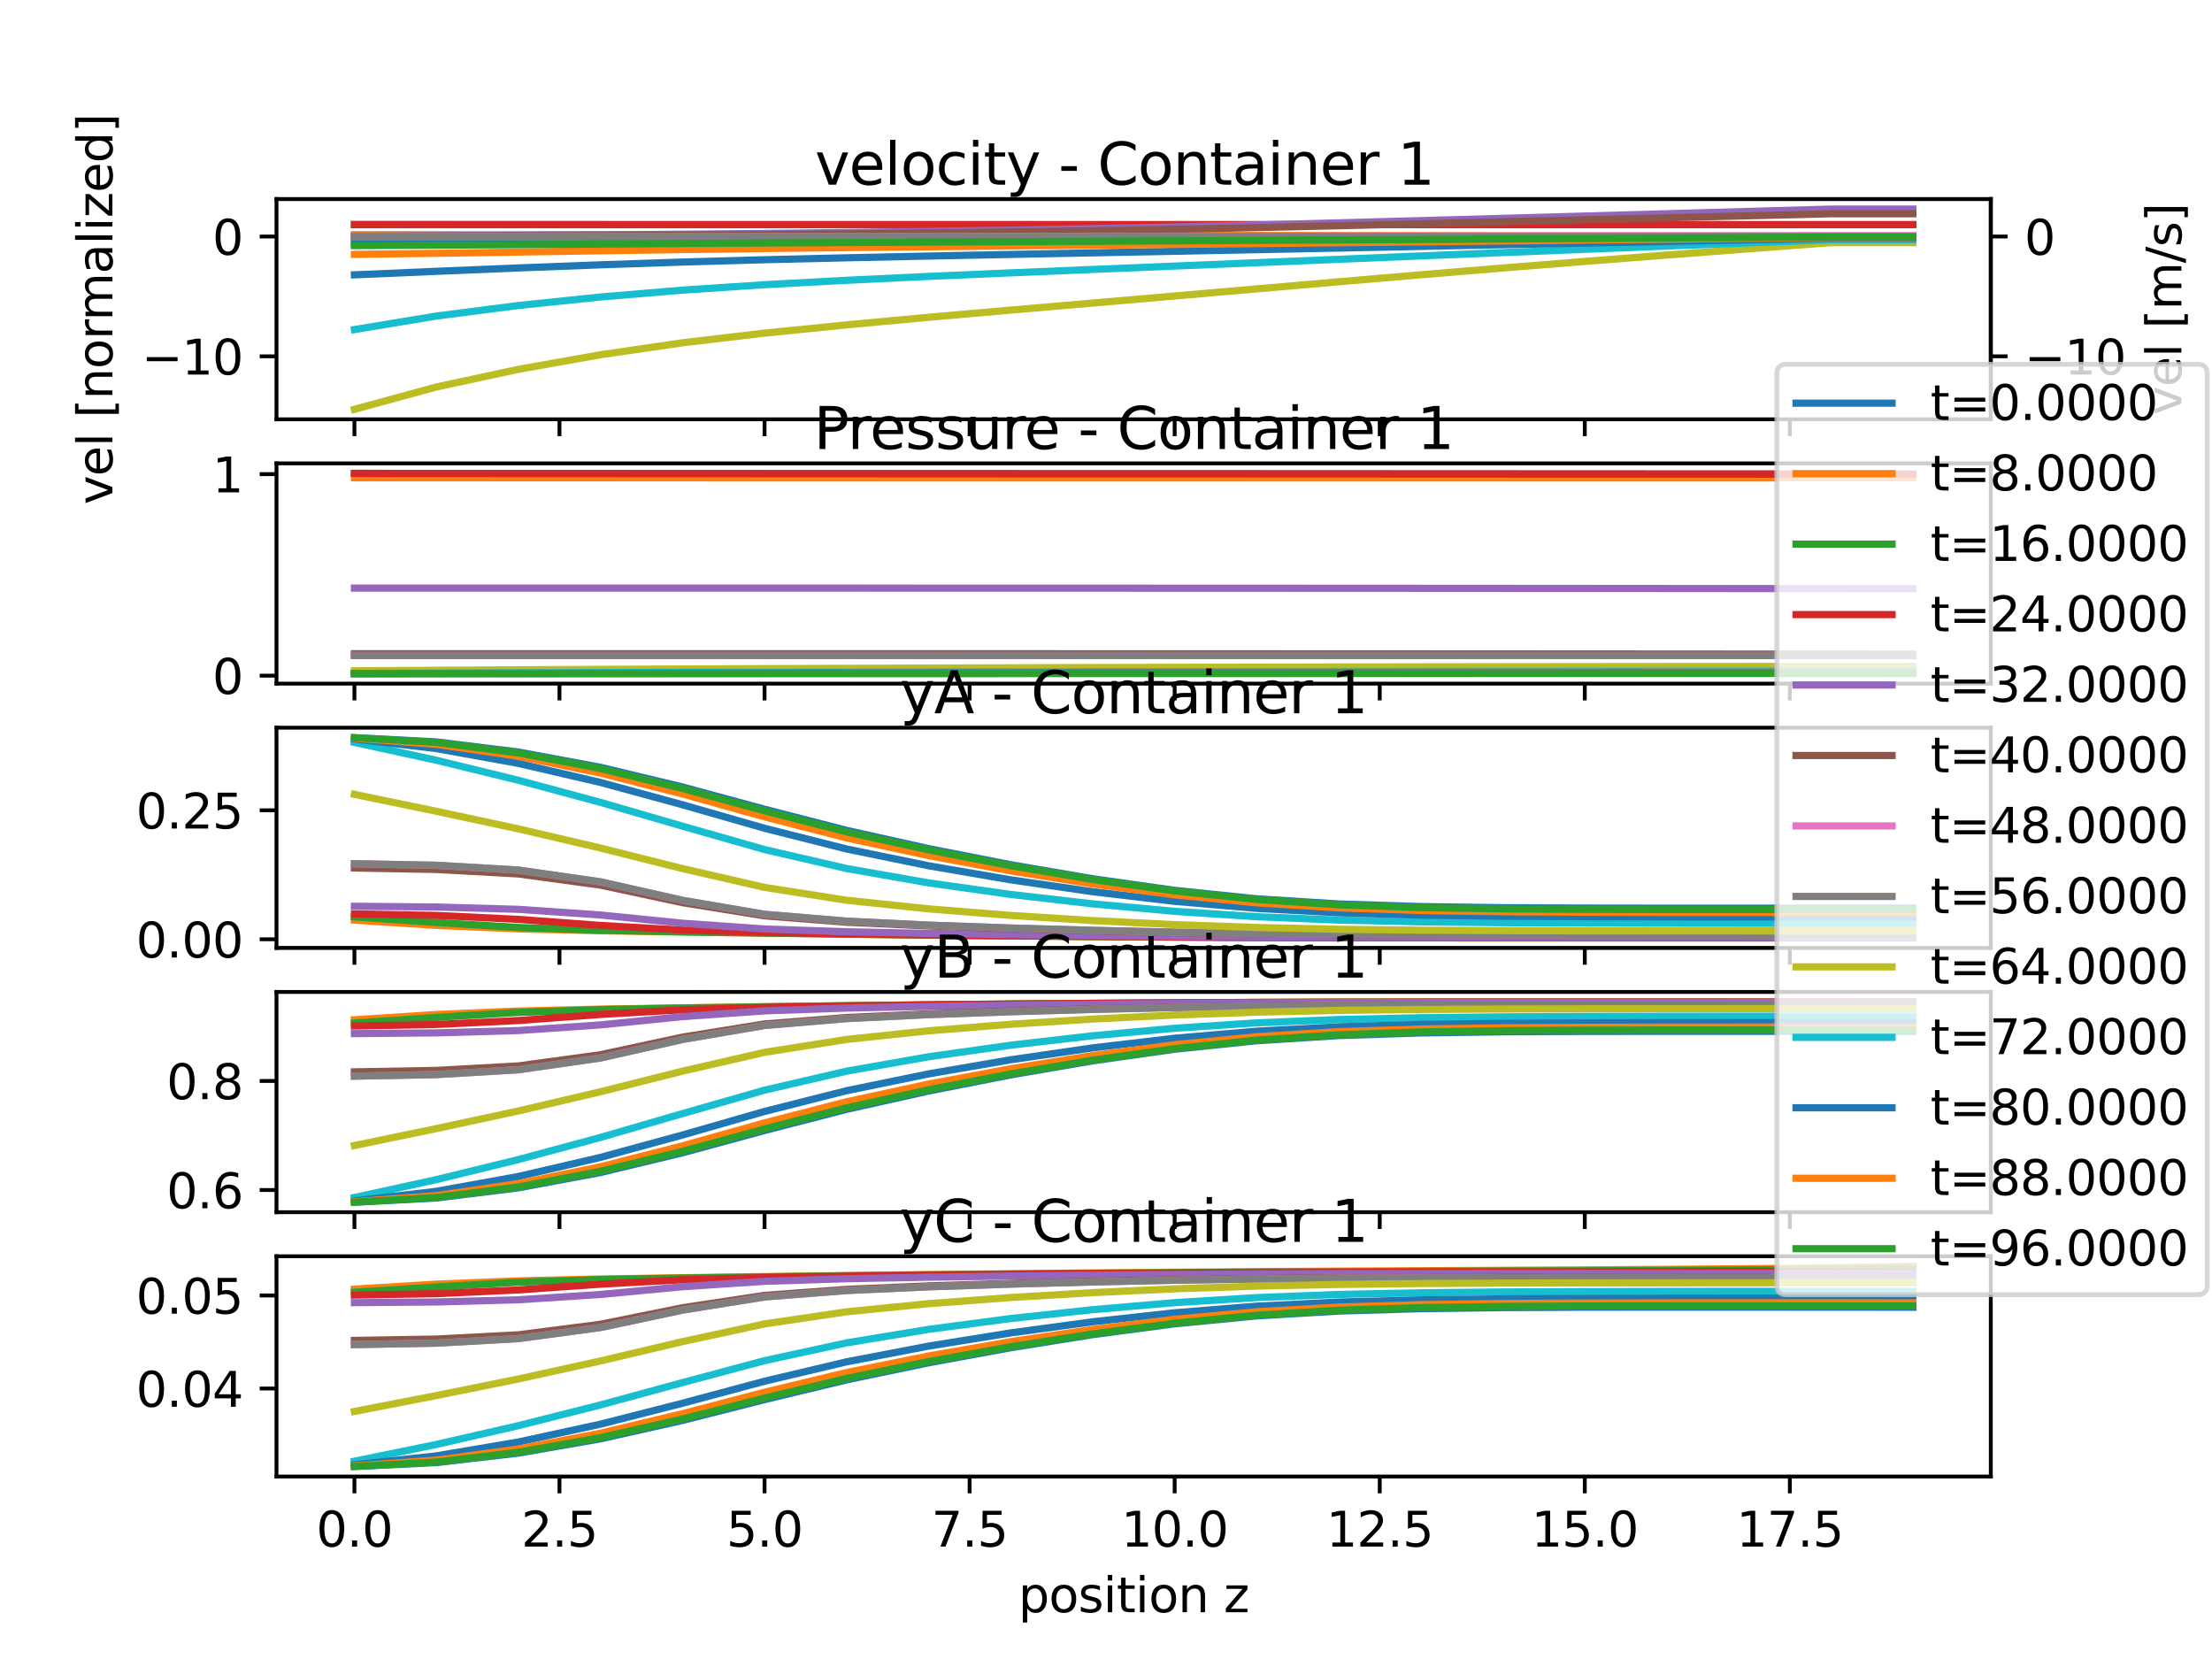 <?xml version="1.0" encoding="utf-8" standalone="no"?>
<!DOCTYPE svg PUBLIC "-//W3C//DTD SVG 1.1//EN"
  "http://www.w3.org/Graphics/SVG/1.1/DTD/svg11.dtd">
<svg xmlns:xlink="http://www.w3.org/1999/xlink" width="460.8pt" height="345.6pt" viewBox="0 0 460.8 345.6" xmlns="http://www.w3.org/2000/svg" version="1.1">
 <defs>
  <style type="text/css">*{stroke-linejoin: round; stroke-linecap: butt}</style>
 </defs>
 <g id="figure_1">
  <g id="patch_1">
   <path d="M 0 345.6 
L 460.8 345.6 
L 460.8 0 
L 0 0 
z
" style="fill: #ffffff"/>
  </g>
  <g id="axes_1">
   <g id="patch_2">
    <path d="M 57.6 87.353 
L 414.72 87.353 
L 414.72 41.472 
L 57.6 41.472 
z
" style="fill: #ffffff"/>
   </g>
   <g id="axes_2">
    <g id="patch_3">
     <path d="M 414.72 87.353 
L 414.72 87.353 
L 414.72 41.472 
L 414.72 41.472 
z
" style="fill: #ffffff"/>
    </g>
    <g id="matplotlib.axis_1"/>
    <g id="matplotlib.axis_2">
     <g id="ytick_1">
      <g id="line2d_1">
       <defs>
        <path id="m58fe33e7fb" d="M 0 0 
L 3.5 0 
" style="stroke: #000000; stroke-width: 0.8"/>
       </defs>
       <g>
        <use xlink:href="#m58fe33e7fb" x="414.72" y="74.23" style="stroke: #000000; stroke-width: 0.8"/>
       </g>
      </g>
      <g id="text_1">
       <!-- −10 -->
       <g transform="translate(421.72 78.029)scale(0.1 -0.1)">
        <defs>
         <path id="DejaVuSans-2212" d="M 678 2272 
L 4684 2272 
L 4684 1741 
L 678 1741 
L 678 2272 
z
" transform="scale(0.016)"/>
         <path id="DejaVuSans-31" d="M 794 531 
L 1825 531 
L 1825 4091 
L 703 3866 
L 703 4441 
L 1819 4666 
L 2450 4666 
L 2450 531 
L 3481 531 
L 3481 0 
L 794 0 
L 794 531 
z
" transform="scale(0.016)"/>
         <path id="DejaVuSans-30" d="M 2034 4250 
Q 1547 4250 1301 3770 
Q 1056 3291 1056 2328 
Q 1056 1369 1301 889 
Q 1547 409 2034 409 
Q 2525 409 2770 889 
Q 3016 1369 3016 2328 
Q 3016 3291 2770 3770 
Q 2525 4250 2034 4250 
z
M 2034 4750 
Q 2819 4750 3233 4129 
Q 3647 3509 3647 2328 
Q 3647 1150 3233 529 
Q 2819 -91 2034 -91 
Q 1250 -91 836 529 
Q 422 1150 422 2328 
Q 422 3509 836 4129 
Q 1250 4750 2034 4750 
z
" transform="scale(0.016)"/>
        </defs>
        <use xlink:href="#DejaVuSans-2212"/>
        <use xlink:href="#DejaVuSans-31" x="83.789"/>
        <use xlink:href="#DejaVuSans-30" x="147.412"/>
       </g>
      </g>
     </g>
     <g id="ytick_2">
      <g id="line2d_2">
       <g>
        <use xlink:href="#m58fe33e7fb" x="414.72" y="49.273" style="stroke: #000000; stroke-width: 0.8"/>
       </g>
      </g>
      <g id="text_2">
       <!-- 0 -->
       <g transform="translate(421.72 53.072)scale(0.1 -0.1)">
        <use xlink:href="#DejaVuSans-30"/>
       </g>
      </g>
     </g>
     <g id="text_3">
      <!-- vel [m/s] -->
      <g transform="translate(454.423 86.488)rotate(-90)scale(0.1 -0.1)">
       <defs>
        <path id="DejaVuSans-76" d="M 191 3500 
L 800 3500 
L 1894 563 
L 2988 3500 
L 3597 3500 
L 2284 0 
L 1503 0 
L 191 3500 
z
" transform="scale(0.016)"/>
        <path id="DejaVuSans-65" d="M 3597 1894 
L 3597 1613 
L 953 1613 
Q 991 1019 1311 708 
Q 1631 397 2203 397 
Q 2534 397 2845 478 
Q 3156 559 3463 722 
L 3463 178 
Q 3153 47 2828 -22 
Q 2503 -91 2169 -91 
Q 1331 -91 842 396 
Q 353 884 353 1716 
Q 353 2575 817 3079 
Q 1281 3584 2069 3584 
Q 2775 3584 3186 3129 
Q 3597 2675 3597 1894 
z
M 3022 2063 
Q 3016 2534 2758 2815 
Q 2500 3097 2075 3097 
Q 1594 3097 1305 2825 
Q 1016 2553 972 2059 
L 3022 2063 
z
" transform="scale(0.016)"/>
        <path id="DejaVuSans-6c" d="M 603 4863 
L 1178 4863 
L 1178 0 
L 603 0 
L 603 4863 
z
" transform="scale(0.016)"/>
        <path id="DejaVuSans-20" transform="scale(0.016)"/>
        <path id="DejaVuSans-5b" d="M 550 4863 
L 1875 4863 
L 1875 4416 
L 1125 4416 
L 1125 -397 
L 1875 -397 
L 1875 -844 
L 550 -844 
L 550 4863 
z
" transform="scale(0.016)"/>
        <path id="DejaVuSans-6d" d="M 3328 2828 
Q 3544 3216 3844 3400 
Q 4144 3584 4550 3584 
Q 5097 3584 5394 3201 
Q 5691 2819 5691 2113 
L 5691 0 
L 5113 0 
L 5113 2094 
Q 5113 2597 4934 2840 
Q 4756 3084 4391 3084 
Q 3944 3084 3684 2787 
Q 3425 2491 3425 1978 
L 3425 0 
L 2847 0 
L 2847 2094 
Q 2847 2600 2669 2842 
Q 2491 3084 2119 3084 
Q 1678 3084 1418 2786 
Q 1159 2488 1159 1978 
L 1159 0 
L 581 0 
L 581 3500 
L 1159 3500 
L 1159 2956 
Q 1356 3278 1631 3431 
Q 1906 3584 2284 3584 
Q 2666 3584 2933 3390 
Q 3200 3197 3328 2828 
z
" transform="scale(0.016)"/>
        <path id="DejaVuSans-2f" d="M 1625 4666 
L 2156 4666 
L 531 -594 
L 0 -594 
L 1625 4666 
z
" transform="scale(0.016)"/>
        <path id="DejaVuSans-73" d="M 2834 3397 
L 2834 2853 
Q 2591 2978 2328 3040 
Q 2066 3103 1784 3103 
Q 1356 3103 1142 2972 
Q 928 2841 928 2578 
Q 928 2378 1081 2264 
Q 1234 2150 1697 2047 
L 1894 2003 
Q 2506 1872 2764 1633 
Q 3022 1394 3022 966 
Q 3022 478 2636 193 
Q 2250 -91 1575 -91 
Q 1294 -91 989 -36 
Q 684 19 347 128 
L 347 722 
Q 666 556 975 473 
Q 1284 391 1588 391 
Q 1994 391 2212 530 
Q 2431 669 2431 922 
Q 2431 1156 2273 1281 
Q 2116 1406 1581 1522 
L 1381 1569 
Q 847 1681 609 1914 
Q 372 2147 372 2553 
Q 372 3047 722 3315 
Q 1072 3584 1716 3584 
Q 2034 3584 2315 3537 
Q 2597 3491 2834 3397 
z
" transform="scale(0.016)"/>
        <path id="DejaVuSans-5d" d="M 1947 4863 
L 1947 -844 
L 622 -844 
L 622 -397 
L 1369 -397 
L 1369 4416 
L 622 4416 
L 622 4863 
L 1947 4863 
z
" transform="scale(0.016)"/>
       </defs>
       <use xlink:href="#DejaVuSans-76"/>
       <use xlink:href="#DejaVuSans-65" x="59.18"/>
       <use xlink:href="#DejaVuSans-6c" x="120.703"/>
       <use xlink:href="#DejaVuSans-20" x="148.486"/>
       <use xlink:href="#DejaVuSans-5b" x="180.273"/>
       <use xlink:href="#DejaVuSans-6d" x="219.287"/>
       <use xlink:href="#DejaVuSans-2f" x="316.699"/>
       <use xlink:href="#DejaVuSans-73" x="350.391"/>
       <use xlink:href="#DejaVuSans-5d" x="402.49"/>
      </g>
     </g>
    </g>
    <g id="patch_4">
     <path d="M 414.72 87.353 
L 414.72 41.472 
" style="fill: none; stroke: #000000; stroke-width: 0.8; stroke-linejoin: miter; stroke-linecap: square"/>
    </g>
   </g>
   <g id="matplotlib.axis_3">
    <g id="xtick_1">
     <g id="line2d_3">
      <defs>
       <path id="m1336698fd8" d="M 0 0 
L 0 3.5 
" style="stroke: #000000; stroke-width: 0.8"/>
      </defs>
      <g>
       <use xlink:href="#m1336698fd8" x="73.833" y="87.353" style="stroke: #000000; stroke-width: 0.8"/>
      </g>
     </g>
    </g>
    <g id="xtick_2">
     <g id="line2d_4">
      <g>
       <use xlink:href="#m1336698fd8" x="116.55" y="87.353" style="stroke: #000000; stroke-width: 0.8"/>
      </g>
     </g>
    </g>
    <g id="xtick_3">
     <g id="line2d_5">
      <g>
       <use xlink:href="#m1336698fd8" x="159.268" y="87.353" style="stroke: #000000; stroke-width: 0.8"/>
      </g>
     </g>
    </g>
    <g id="xtick_4">
     <g id="line2d_6">
      <g>
       <use xlink:href="#m1336698fd8" x="201.986" y="87.353" style="stroke: #000000; stroke-width: 0.8"/>
      </g>
     </g>
    </g>
    <g id="xtick_5">
     <g id="line2d_7">
      <g>
       <use xlink:href="#m1336698fd8" x="244.704" y="87.353" style="stroke: #000000; stroke-width: 0.8"/>
      </g>
     </g>
    </g>
    <g id="xtick_6">
     <g id="line2d_8">
      <g>
       <use xlink:href="#m1336698fd8" x="287.421" y="87.353" style="stroke: #000000; stroke-width: 0.8"/>
      </g>
     </g>
    </g>
    <g id="xtick_7">
     <g id="line2d_9">
      <g>
       <use xlink:href="#m1336698fd8" x="330.139" y="87.353" style="stroke: #000000; stroke-width: 0.8"/>
      </g>
     </g>
    </g>
    <g id="xtick_8">
     <g id="line2d_10">
      <g>
       <use xlink:href="#m1336698fd8" x="372.857" y="87.353" style="stroke: #000000; stroke-width: 0.8"/>
      </g>
     </g>
    </g>
   </g>
   <g id="matplotlib.axis_4">
    <g id="ytick_3">
     <g id="line2d_11">
      <defs>
       <path id="mebfa7ba70d" d="M 0 0 
L -3.5 0 
" style="stroke: #000000; stroke-width: 0.8"/>
      </defs>
      <g>
       <use xlink:href="#mebfa7ba70d" x="57.6" y="74.23" style="stroke: #000000; stroke-width: 0.8"/>
      </g>
     </g>
     <g id="text_4">
      <!-- −10 -->
      <g transform="translate(29.495 78.029)scale(0.1 -0.1)">
       <use xlink:href="#DejaVuSans-2212"/>
       <use xlink:href="#DejaVuSans-31" x="83.789"/>
       <use xlink:href="#DejaVuSans-30" x="147.412"/>
      </g>
     </g>
    </g>
    <g id="ytick_4">
     <g id="line2d_12">
      <g>
       <use xlink:href="#mebfa7ba70d" x="57.6" y="49.273" style="stroke: #000000; stroke-width: 0.8"/>
      </g>
     </g>
     <g id="text_5">
      <!-- 0 -->
      <g transform="translate(44.237 53.072)scale(0.1 -0.1)">
       <use xlink:href="#DejaVuSans-30"/>
      </g>
     </g>
    </g>
    <g id="text_6">
     <!-- vel [normalized] -->
     <g transform="translate(23.416 105.112)rotate(-90)scale(0.1 -0.1)">
      <defs>
       <path id="DejaVuSans-6e" d="M 3513 2113 
L 3513 0 
L 2938 0 
L 2938 2094 
Q 2938 2591 2744 2837 
Q 2550 3084 2163 3084 
Q 1697 3084 1428 2787 
Q 1159 2491 1159 1978 
L 1159 0 
L 581 0 
L 581 3500 
L 1159 3500 
L 1159 2956 
Q 1366 3272 1645 3428 
Q 1925 3584 2291 3584 
Q 2894 3584 3203 3211 
Q 3513 2838 3513 2113 
z
" transform="scale(0.016)"/>
       <path id="DejaVuSans-6f" d="M 1959 3097 
Q 1497 3097 1228 2736 
Q 959 2375 959 1747 
Q 959 1119 1226 758 
Q 1494 397 1959 397 
Q 2419 397 2687 759 
Q 2956 1122 2956 1747 
Q 2956 2369 2687 2733 
Q 2419 3097 1959 3097 
z
M 1959 3584 
Q 2709 3584 3137 3096 
Q 3566 2609 3566 1747 
Q 3566 888 3137 398 
Q 2709 -91 1959 -91 
Q 1206 -91 779 398 
Q 353 888 353 1747 
Q 353 2609 779 3096 
Q 1206 3584 1959 3584 
z
" transform="scale(0.016)"/>
       <path id="DejaVuSans-72" d="M 2631 2963 
Q 2534 3019 2420 3045 
Q 2306 3072 2169 3072 
Q 1681 3072 1420 2755 
Q 1159 2438 1159 1844 
L 1159 0 
L 581 0 
L 581 3500 
L 1159 3500 
L 1159 2956 
Q 1341 3275 1631 3429 
Q 1922 3584 2338 3584 
Q 2397 3584 2469 3576 
Q 2541 3569 2628 3553 
L 2631 2963 
z
" transform="scale(0.016)"/>
       <path id="DejaVuSans-61" d="M 2194 1759 
Q 1497 1759 1228 1600 
Q 959 1441 959 1056 
Q 959 750 1161 570 
Q 1363 391 1709 391 
Q 2188 391 2477 730 
Q 2766 1069 2766 1631 
L 2766 1759 
L 2194 1759 
z
M 3341 1997 
L 3341 0 
L 2766 0 
L 2766 531 
Q 2569 213 2275 61 
Q 1981 -91 1556 -91 
Q 1019 -91 701 211 
Q 384 513 384 1019 
Q 384 1609 779 1909 
Q 1175 2209 1959 2209 
L 2766 2209 
L 2766 2266 
Q 2766 2663 2505 2880 
Q 2244 3097 1772 3097 
Q 1472 3097 1187 3025 
Q 903 2953 641 2809 
L 641 3341 
Q 956 3463 1253 3523 
Q 1550 3584 1831 3584 
Q 2591 3584 2966 3190 
Q 3341 2797 3341 1997 
z
" transform="scale(0.016)"/>
       <path id="DejaVuSans-69" d="M 603 3500 
L 1178 3500 
L 1178 0 
L 603 0 
L 603 3500 
z
M 603 4863 
L 1178 4863 
L 1178 4134 
L 603 4134 
L 603 4863 
z
" transform="scale(0.016)"/>
       <path id="DejaVuSans-7a" d="M 353 3500 
L 3084 3500 
L 3084 2975 
L 922 459 
L 3084 459 
L 3084 0 
L 275 0 
L 275 525 
L 2438 3041 
L 353 3041 
L 353 3500 
z
" transform="scale(0.016)"/>
       <path id="DejaVuSans-64" d="M 2906 2969 
L 2906 4863 
L 3481 4863 
L 3481 0 
L 2906 0 
L 2906 525 
Q 2725 213 2448 61 
Q 2172 -91 1784 -91 
Q 1150 -91 751 415 
Q 353 922 353 1747 
Q 353 2572 751 3078 
Q 1150 3584 1784 3584 
Q 2172 3584 2448 3432 
Q 2725 3281 2906 2969 
z
M 947 1747 
Q 947 1113 1208 752 
Q 1469 391 1925 391 
Q 2381 391 2643 752 
Q 2906 1113 2906 1747 
Q 2906 2381 2643 2742 
Q 2381 3103 1925 3103 
Q 1469 3103 1208 2742 
Q 947 2381 947 1747 
z
" transform="scale(0.016)"/>
      </defs>
      <use xlink:href="#DejaVuSans-76"/>
      <use xlink:href="#DejaVuSans-65" x="59.18"/>
      <use xlink:href="#DejaVuSans-6c" x="120.703"/>
      <use xlink:href="#DejaVuSans-20" x="148.486"/>
      <use xlink:href="#DejaVuSans-5b" x="180.273"/>
      <use xlink:href="#DejaVuSans-6e" x="219.287"/>
      <use xlink:href="#DejaVuSans-6f" x="282.666"/>
      <use xlink:href="#DejaVuSans-72" x="343.848"/>
      <use xlink:href="#DejaVuSans-6d" x="383.211"/>
      <use xlink:href="#DejaVuSans-61" x="480.623"/>
      <use xlink:href="#DejaVuSans-6c" x="541.902"/>
      <use xlink:href="#DejaVuSans-69" x="569.686"/>
      <use xlink:href="#DejaVuSans-7a" x="597.469"/>
      <use xlink:href="#DejaVuSans-65" x="649.959"/>
      <use xlink:href="#DejaVuSans-64" x="711.482"/>
      <use xlink:href="#DejaVuSans-5d" x="774.959"/>
     </g>
    </g>
   </g>
   <g id="line2d_13">
    <path d="M 73.833 50.64 
L 90.92 50.582 
L 108.007 50.507 
L 125.094 50.423 
L 142.181 50.338 
L 159.268 50.26 
L 176.355 50.192 
L 193.442 50.128 
L 210.529 50.066 
L 227.616 50.003 
L 244.704 49.94 
L 261.791 49.874 
L 278.878 49.805 
L 295.965 49.733 
L 313.052 49.659 
L 330.139 49.583 
L 347.226 49.506 
L 364.313 49.429 
L 381.4 49.351 
L 398.487 49.351 
" clip-path="url(#p3b3aefe054)" style="fill: none; stroke: #1f77b4; stroke-width: 1.5; stroke-linecap: square"/>
   </g>
   <g id="line2d_14">
    <path d="M 73.833 48.892 
L 90.92 48.899 
L 108.007 48.907 
L 125.094 48.916 
L 142.181 48.926 
L 159.268 48.936 
L 176.355 48.948 
L 193.442 48.963 
L 210.529 48.979 
L 227.616 48.998 
L 244.704 49.02 
L 261.791 49.044 
L 278.878 49.071 
L 295.965 49.099 
L 313.052 49.128 
L 330.139 49.157 
L 347.226 49.186 
L 364.313 49.215 
L 381.4 49.244 
L 398.487 49.244 
" clip-path="url(#p3b3aefe054)" style="fill: none; stroke: #ff7f0e; stroke-width: 1.5; stroke-linecap: square"/>
   </g>
   <g id="line2d_15">
    <path d="M 73.833 46.78 
L 90.92 46.786 
L 108.007 46.791 
L 125.094 46.793 
L 142.181 46.795 
L 159.268 46.796 
L 176.355 46.797 
L 193.442 46.798 
L 210.529 46.799 
L 227.616 46.8 
L 244.704 46.801 
L 261.791 46.802 
L 278.878 46.802 
L 295.965 46.803 
L 313.052 46.803 
L 330.139 46.804 
L 347.226 46.804 
L 364.313 46.805 
L 381.4 46.805 
L 398.487 46.805 
" clip-path="url(#p3b3aefe054)" style="fill: none; stroke: #2ca02c; stroke-width: 1.5; stroke-linecap: square"/>
   </g>
   <g id="line2d_16">
    <path d="M 73.833 46.777 
L 90.92 46.778 
L 108.007 46.782 
L 125.094 46.787 
L 142.181 46.792 
L 159.268 46.794 
L 176.355 46.794 
L 193.442 46.795 
L 210.529 46.795 
L 227.616 46.796 
L 244.704 46.796 
L 261.791 46.796 
L 278.878 46.796 
L 295.965 46.795 
L 313.052 46.795 
L 330.139 46.794 
L 347.226 46.794 
L 364.313 46.794 
L 381.4 46.793 
L 398.487 46.793 
" clip-path="url(#p3b3aefe054)" style="fill: none; stroke: #d62728; stroke-width: 1.5; stroke-linecap: square"/>
   </g>
   <g id="line2d_17">
    <path d="M 73.833 49.187 
L 90.92 49.1 
L 108.007 49.011 
L 125.094 48.913 
L 142.181 48.791 
L 159.268 48.632 
L 176.355 48.437 
L 193.442 48.207 
L 210.529 47.94 
L 227.616 47.63 
L 244.704 47.271 
L 261.791 46.866 
L 278.878 46.424 
L 295.965 45.96 
L 313.052 45.485 
L 330.139 45.006 
L 347.226 44.524 
L 364.313 44.042 
L 381.4 43.558 
L 398.487 43.558 
" clip-path="url(#p3b3aefe054)" style="fill: none; stroke: #9467bd; stroke-width: 1.5; stroke-linecap: square"/>
   </g>
   <g id="line2d_18">
    <path d="M 73.833 49.225 
L 90.92 49.177 
L 108.007 49.127 
L 125.094 49.07 
L 142.181 48.993 
L 159.268 48.881 
L 176.355 48.732 
L 193.442 48.549 
L 210.529 48.33 
L 227.616 48.071 
L 244.704 47.765 
L 261.791 47.414 
L 278.878 47.029 
L 295.965 46.623 
L 313.052 46.208 
L 330.139 45.789 
L 347.226 45.37 
L 364.313 44.952 
L 381.4 44.535 
L 398.487 44.535 
" clip-path="url(#p3b3aefe054)" style="fill: none; stroke: #8c564b; stroke-width: 1.5; stroke-linecap: square"/>
   </g>
   <g id="line2d_19">
    <path d="M 73.833 49.27 
L 90.92 49.268 
L 108.007 49.266 
L 125.094 49.263 
L 142.181 49.26 
L 159.268 49.255 
L 176.355 49.248 
L 193.442 49.24 
L 210.529 49.231 
L 227.616 49.219 
L 244.704 49.206 
L 261.791 49.191 
L 278.878 49.175 
L 295.965 49.158 
L 313.052 49.141 
L 330.139 49.125 
L 347.226 49.109 
L 364.313 49.093 
L 381.4 49.079 
L 398.487 49.079 
" clip-path="url(#p3b3aefe054)" style="fill: none; stroke: #e377c2; stroke-width: 1.5; stroke-linecap: square"/>
   </g>
   <g id="line2d_20">
    <path d="M 73.833 49.273 
L 90.92 49.272 
L 108.007 49.272 
L 125.094 49.272 
L 142.181 49.272 
L 159.268 49.272 
L 176.355 49.272 
L 193.442 49.271 
L 210.529 49.271 
L 227.616 49.27 
L 244.704 49.27 
L 261.791 49.269 
L 278.878 49.269 
L 295.965 49.268 
L 313.052 49.267 
L 330.139 49.267 
L 347.226 49.266 
L 364.313 49.265 
L 381.4 49.265 
L 398.487 49.265 
" clip-path="url(#p3b3aefe054)" style="fill: none; stroke: #7f7f7f; stroke-width: 1.5; stroke-linecap: square"/>
   </g>
   <g id="line2d_21">
    <path d="M 73.833 85.268 
L 90.92 80.61 
L 108.007 76.932 
L 125.094 73.899 
L 142.181 71.407 
L 159.268 69.398 
L 176.355 67.672 
L 193.442 66.095 
L 210.529 64.597 
L 227.616 63.13 
L 244.704 61.661 
L 261.791 60.179 
L 278.878 58.698 
L 295.965 57.244 
L 313.052 55.83 
L 330.139 54.46 
L 347.226 53.129 
L 364.313 51.828 
L 381.4 50.546 
L 398.487 50.546 
" clip-path="url(#p3b3aefe054)" style="fill: none; stroke: #bcbd22; stroke-width: 1.5; stroke-linecap: square"/>
   </g>
   <g id="line2d_22">
    <path d="M 73.833 68.655 
L 90.92 65.834 
L 108.007 63.64 
L 125.094 61.869 
L 142.181 60.436 
L 159.268 59.309 
L 176.355 58.388 
L 193.442 57.582 
L 210.529 56.839 
L 227.616 56.128 
L 244.704 55.427 
L 261.791 54.724 
L 278.878 54.017 
L 295.965 53.313 
L 313.052 52.617 
L 330.139 51.932 
L 347.226 51.258 
L 364.313 50.592 
L 381.4 49.931 
L 398.487 49.931 
" clip-path="url(#p3b3aefe054)" style="fill: none; stroke: #17becf; stroke-width: 1.5; stroke-linecap: square"/>
   </g>
   <g id="line2d_23">
    <path d="M 73.833 57.254 
L 90.92 56.519 
L 108.007 55.817 
L 125.094 55.166 
L 142.181 54.589 
L 159.268 54.108 
L 176.355 53.704 
L 193.442 53.342 
L 210.529 53.003 
L 227.616 52.673 
L 244.704 52.345 
L 261.791 52.013 
L 278.878 51.673 
L 295.965 51.33 
L 313.052 50.985 
L 330.139 50.64 
L 347.226 50.297 
L 364.313 49.955 
L 381.4 49.613 
L 398.487 49.613 
" clip-path="url(#p3b3aefe054)" style="fill: none; stroke: #1f77b4; stroke-width: 1.5; stroke-linecap: square"/>
   </g>
   <g id="line2d_24">
    <path d="M 73.833 52.994 
L 90.92 52.763 
L 108.007 52.505 
L 125.094 52.24 
L 142.181 51.988 
L 159.268 51.768 
L 176.355 51.578 
L 193.442 51.404 
L 210.529 51.238 
L 227.616 51.074 
L 244.704 50.909 
L 261.791 50.739 
L 278.878 50.564 
L 295.965 50.385 
L 313.052 50.202 
L 330.139 50.017 
L 347.226 49.832 
L 364.313 49.646 
L 381.4 49.459 
L 398.487 49.459 
" clip-path="url(#p3b3aefe054)" style="fill: none; stroke: #ff7f0e; stroke-width: 1.5; stroke-linecap: square"/>
   </g>
   <g id="line2d_25">
    <path d="M 73.833 51.169 
L 90.92 51.079 
L 108.007 50.969 
L 125.094 50.848 
L 142.181 50.727 
L 159.268 50.618 
L 176.355 50.523 
L 193.442 50.435 
L 210.529 50.349 
L 227.616 50.263 
L 244.704 50.176 
L 261.791 50.086 
L 278.878 49.992 
L 295.965 49.894 
L 313.052 49.794 
L 330.139 49.691 
L 347.226 49.588 
L 364.313 49.483 
L 381.4 49.378 
L 398.487 49.378 
" clip-path="url(#p3b3aefe054)" style="fill: none; stroke: #2ca02c; stroke-width: 1.5; stroke-linecap: square"/>
   </g>
   <g id="patch_5">
    <path d="M 57.6 87.353 
L 57.6 41.472 
" style="fill: none; stroke: #000000; stroke-width: 0.8; stroke-linejoin: miter; stroke-linecap: square"/>
   </g>
   <g id="patch_6">
    <path d="M 414.72 87.353 
L 414.72 41.472 
" style="fill: none; stroke: #000000; stroke-width: 0.8; stroke-linejoin: miter; stroke-linecap: square"/>
   </g>
   <g id="patch_7">
    <path d="M 57.6 87.353 
L 414.72 87.353 
" style="fill: none; stroke: #000000; stroke-width: 0.8; stroke-linejoin: miter; stroke-linecap: square"/>
   </g>
   <g id="patch_8">
    <path d="M 57.6 41.472 
L 414.72 41.472 
" style="fill: none; stroke: #000000; stroke-width: 0.8; stroke-linejoin: miter; stroke-linecap: square"/>
   </g>
   <g id="text_7">
    <!-- velocity - Container 1  -->
    <g transform="translate(169.779 38.472)scale(0.12 -0.12)">
     <defs>
      <path id="DejaVuSans-63" d="M 3122 3366 
L 3122 2828 
Q 2878 2963 2633 3030 
Q 2388 3097 2138 3097 
Q 1578 3097 1268 2742 
Q 959 2388 959 1747 
Q 959 1106 1268 751 
Q 1578 397 2138 397 
Q 2388 397 2633 464 
Q 2878 531 3122 666 
L 3122 134 
Q 2881 22 2623 -34 
Q 2366 -91 2075 -91 
Q 1284 -91 818 406 
Q 353 903 353 1747 
Q 353 2603 823 3093 
Q 1294 3584 2113 3584 
Q 2378 3584 2631 3529 
Q 2884 3475 3122 3366 
z
" transform="scale(0.016)"/>
      <path id="DejaVuSans-74" d="M 1172 4494 
L 1172 3500 
L 2356 3500 
L 2356 3053 
L 1172 3053 
L 1172 1153 
Q 1172 725 1289 603 
Q 1406 481 1766 481 
L 2356 481 
L 2356 0 
L 1766 0 
Q 1100 0 847 248 
Q 594 497 594 1153 
L 594 3053 
L 172 3053 
L 172 3500 
L 594 3500 
L 594 4494 
L 1172 4494 
z
" transform="scale(0.016)"/>
      <path id="DejaVuSans-79" d="M 2059 -325 
Q 1816 -950 1584 -1140 
Q 1353 -1331 966 -1331 
L 506 -1331 
L 506 -850 
L 844 -850 
Q 1081 -850 1212 -737 
Q 1344 -625 1503 -206 
L 1606 56 
L 191 3500 
L 800 3500 
L 1894 763 
L 2988 3500 
L 3597 3500 
L 2059 -325 
z
" transform="scale(0.016)"/>
      <path id="DejaVuSans-2d" d="M 313 2009 
L 1997 2009 
L 1997 1497 
L 313 1497 
L 313 2009 
z
" transform="scale(0.016)"/>
      <path id="DejaVuSans-43" d="M 4122 4306 
L 4122 3641 
Q 3803 3938 3442 4084 
Q 3081 4231 2675 4231 
Q 1875 4231 1450 3742 
Q 1025 3253 1025 2328 
Q 1025 1406 1450 917 
Q 1875 428 2675 428 
Q 3081 428 3442 575 
Q 3803 722 4122 1019 
L 4122 359 
Q 3791 134 3420 21 
Q 3050 -91 2638 -91 
Q 1578 -91 968 557 
Q 359 1206 359 2328 
Q 359 3453 968 4101 
Q 1578 4750 2638 4750 
Q 3056 4750 3426 4639 
Q 3797 4528 4122 4306 
z
" transform="scale(0.016)"/>
     </defs>
     <use xlink:href="#DejaVuSans-76"/>
     <use xlink:href="#DejaVuSans-65" x="59.18"/>
     <use xlink:href="#DejaVuSans-6c" x="120.703"/>
     <use xlink:href="#DejaVuSans-6f" x="148.486"/>
     <use xlink:href="#DejaVuSans-63" x="209.668"/>
     <use xlink:href="#DejaVuSans-69" x="264.648"/>
     <use xlink:href="#DejaVuSans-74" x="292.432"/>
     <use xlink:href="#DejaVuSans-79" x="331.641"/>
     <use xlink:href="#DejaVuSans-20" x="390.82"/>
     <use xlink:href="#DejaVuSans-2d" x="422.607"/>
     <use xlink:href="#DejaVuSans-20" x="458.691"/>
     <use xlink:href="#DejaVuSans-43" x="490.479"/>
     <use xlink:href="#DejaVuSans-6f" x="560.303"/>
     <use xlink:href="#DejaVuSans-6e" x="621.484"/>
     <use xlink:href="#DejaVuSans-74" x="684.863"/>
     <use xlink:href="#DejaVuSans-61" x="724.072"/>
     <use xlink:href="#DejaVuSans-69" x="785.352"/>
     <use xlink:href="#DejaVuSans-6e" x="813.135"/>
     <use xlink:href="#DejaVuSans-65" x="876.514"/>
     <use xlink:href="#DejaVuSans-72" x="938.037"/>
     <use xlink:href="#DejaVuSans-20" x="979.15"/>
     <use xlink:href="#DejaVuSans-31" x="1010.938"/>
     <use xlink:href="#DejaVuSans-20" x="1074.561"/>
    </g>
   </g>
  </g>
  <g id="axes_3">
   <g id="patch_9">
    <path d="M 57.6 142.411 
L 414.72 142.411 
L 414.72 96.53 
L 57.6 96.53 
z
" style="fill: #ffffff"/>
   </g>
   <g id="matplotlib.axis_5">
    <g id="xtick_9">
     <g id="line2d_26">
      <g>
       <use xlink:href="#m1336698fd8" x="73.833" y="142.411" style="stroke: #000000; stroke-width: 0.8"/>
      </g>
     </g>
    </g>
    <g id="xtick_10">
     <g id="line2d_27">
      <g>
       <use xlink:href="#m1336698fd8" x="116.55" y="142.411" style="stroke: #000000; stroke-width: 0.8"/>
      </g>
     </g>
    </g>
    <g id="xtick_11">
     <g id="line2d_28">
      <g>
       <use xlink:href="#m1336698fd8" x="159.268" y="142.411" style="stroke: #000000; stroke-width: 0.8"/>
      </g>
     </g>
    </g>
    <g id="xtick_12">
     <g id="line2d_29">
      <g>
       <use xlink:href="#m1336698fd8" x="201.986" y="142.411" style="stroke: #000000; stroke-width: 0.8"/>
      </g>
     </g>
    </g>
    <g id="xtick_13">
     <g id="line2d_30">
      <g>
       <use xlink:href="#m1336698fd8" x="244.704" y="142.411" style="stroke: #000000; stroke-width: 0.8"/>
      </g>
     </g>
    </g>
    <g id="xtick_14">
     <g id="line2d_31">
      <g>
       <use xlink:href="#m1336698fd8" x="287.421" y="142.411" style="stroke: #000000; stroke-width: 0.8"/>
      </g>
     </g>
    </g>
    <g id="xtick_15">
     <g id="line2d_32">
      <g>
       <use xlink:href="#m1336698fd8" x="330.139" y="142.411" style="stroke: #000000; stroke-width: 0.8"/>
      </g>
     </g>
    </g>
    <g id="xtick_16">
     <g id="line2d_33">
      <g>
       <use xlink:href="#m1336698fd8" x="372.857" y="142.411" style="stroke: #000000; stroke-width: 0.8"/>
      </g>
     </g>
    </g>
   </g>
   <g id="matplotlib.axis_6">
    <g id="ytick_5">
     <g id="line2d_34">
      <g>
       <use xlink:href="#mebfa7ba70d" x="57.6" y="140.748" style="stroke: #000000; stroke-width: 0.8"/>
      </g>
     </g>
     <g id="text_8">
      <!-- 0 -->
      <g transform="translate(44.237 144.547)scale(0.1 -0.1)">
       <use xlink:href="#DejaVuSans-30"/>
      </g>
     </g>
    </g>
    <g id="ytick_6">
     <g id="line2d_35">
      <g>
       <use xlink:href="#mebfa7ba70d" x="57.6" y="98.77" style="stroke: #000000; stroke-width: 0.8"/>
      </g>
     </g>
     <g id="text_9">
      <!-- 1 -->
      <g transform="translate(44.237 102.57)scale(0.1 -0.1)">
       <use xlink:href="#DejaVuSans-31"/>
      </g>
     </g>
    </g>
   </g>
   <g id="line2d_36">
    <path d="M 73.833 140.326 
L 90.92 140.321 
L 108.007 140.317 
L 125.094 140.313 
L 142.181 140.309 
L 159.268 140.306 
L 176.355 140.303 
L 193.442 140.3 
L 210.529 140.297 
L 227.616 140.294 
L 244.704 140.292 
L 261.791 140.29 
L 278.878 140.288 
L 295.965 140.286 
L 313.052 140.285 
L 330.139 140.284 
L 347.226 140.283 
L 364.313 140.282 
L 381.4 140.281 
L 398.487 140.281 
" clip-path="url(#p82a97cfdbd)" style="fill: none; stroke: #1f77b4; stroke-width: 1.5; stroke-linecap: square"/>
   </g>
   <g id="line2d_37">
    <path d="M 73.833 99.534 
L 90.92 99.535 
L 108.007 99.536 
L 125.094 99.537 
L 142.181 99.538 
L 159.268 99.539 
L 176.355 99.541 
L 193.442 99.542 
L 210.529 99.543 
L 227.616 99.543 
L 244.704 99.544 
L 261.791 99.545 
L 278.878 99.546 
L 295.965 99.547 
L 313.052 99.547 
L 330.139 99.548 
L 347.226 99.548 
L 364.313 99.548 
L 381.4 99.548 
L 398.487 99.549 
" clip-path="url(#p82a97cfdbd)" style="fill: none; stroke: #ff7f0e; stroke-width: 1.5; stroke-linecap: square"/>
   </g>
   <g id="line2d_38">
    <path d="M 73.833 98.616 
L 90.92 98.624 
L 108.007 98.632 
L 125.094 98.64 
L 142.181 98.647 
L 159.268 98.655 
L 176.355 98.663 
L 193.442 98.671 
L 210.529 98.679 
L 227.616 98.687 
L 244.704 98.695 
L 261.791 98.703 
L 278.878 98.711 
L 295.965 98.719 
L 313.052 98.727 
L 330.139 98.735 
L 347.226 98.743 
L 364.313 98.751 
L 381.4 98.759 
L 398.487 98.766 
" clip-path="url(#p82a97cfdbd)" style="fill: none; stroke: #2ca02c; stroke-width: 1.5; stroke-linecap: square"/>
   </g>
   <g id="line2d_39">
    <path d="M 73.833 98.615 
L 90.92 98.623 
L 108.007 98.631 
L 125.094 98.639 
L 142.181 98.647 
L 159.268 98.655 
L 176.355 98.663 
L 193.442 98.671 
L 210.529 98.679 
L 227.616 98.687 
L 244.704 98.695 
L 261.791 98.703 
L 278.878 98.711 
L 295.965 98.719 
L 313.052 98.727 
L 330.139 98.735 
L 347.226 98.743 
L 364.313 98.751 
L 381.4 98.759 
L 398.487 98.766 
" clip-path="url(#p82a97cfdbd)" style="fill: none; stroke: #d62728; stroke-width: 1.5; stroke-linecap: square"/>
   </g>
   <g id="line2d_40">
    <path d="M 73.833 122.51 
L 90.92 122.51 
L 108.007 122.511 
L 125.094 122.511 
L 142.181 122.513 
L 159.268 122.514 
L 176.355 122.516 
L 193.442 122.519 
L 210.529 122.522 
L 227.616 122.527 
L 244.704 122.532 
L 261.791 122.538 
L 278.878 122.546 
L 295.965 122.555 
L 313.052 122.566 
L 330.139 122.578 
L 347.226 122.592 
L 364.313 122.607 
L 381.4 122.624 
L 398.487 122.642 
" clip-path="url(#p82a97cfdbd)" style="fill: none; stroke: #9467bd; stroke-width: 1.5; stroke-linecap: square"/>
   </g>
   <g id="line2d_41">
    <path d="M 73.833 136.186 
L 90.92 136.186 
L 108.007 136.186 
L 125.094 136.186 
L 142.181 136.187 
L 159.268 136.188 
L 176.355 136.189 
L 193.442 136.191 
L 210.529 136.193 
L 227.616 136.196 
L 244.704 136.2 
L 261.791 136.205 
L 278.878 136.211 
L 295.965 136.218 
L 313.052 136.227 
L 330.139 136.237 
L 347.226 136.248 
L 364.313 136.26 
L 381.4 136.274 
L 398.487 136.289 
" clip-path="url(#p82a97cfdbd)" style="fill: none; stroke: #8c564b; stroke-width: 1.5; stroke-linecap: square"/>
   </g>
   <g id="line2d_42">
    <path d="M 73.833 136.54 
L 90.92 136.54 
L 108.007 136.54 
L 125.094 136.54 
L 142.181 136.54 
L 159.268 136.541 
L 176.355 136.541 
L 193.442 136.541 
L 210.529 136.541 
L 227.616 136.541 
L 244.704 136.541 
L 261.791 136.541 
L 278.878 136.542 
L 295.965 136.542 
L 313.052 136.542 
L 330.139 136.543 
L 347.226 136.543 
L 364.313 136.544 
L 381.4 136.544 
L 398.487 136.545 
" clip-path="url(#p82a97cfdbd)" style="fill: none; stroke: #e377c2; stroke-width: 1.5; stroke-linecap: square"/>
   </g>
   <g id="line2d_43">
    <path d="M 73.833 136.55 
L 90.92 136.55 
L 108.007 136.55 
L 125.094 136.55 
L 142.181 136.55 
L 159.268 136.55 
L 176.355 136.55 
L 193.442 136.55 
L 210.529 136.55 
L 227.616 136.55 
L 244.704 136.55 
L 261.791 136.55 
L 278.878 136.55 
L 295.965 136.55 
L 313.052 136.55 
L 330.139 136.55 
L 347.226 136.55 
L 364.313 136.55 
L 381.4 136.55 
L 398.487 136.55 
" clip-path="url(#p82a97cfdbd)" style="fill: none; stroke: #7f7f7f; stroke-width: 1.5; stroke-linecap: square"/>
   </g>
   <g id="line2d_44">
    <path d="M 73.833 139.743 
L 90.92 139.628 
L 108.007 139.527 
L 125.094 139.438 
L 142.181 139.359 
L 159.268 139.288 
L 176.355 139.224 
L 193.442 139.165 
L 210.529 139.111 
L 227.616 139.061 
L 244.704 139.017 
L 261.791 138.977 
L 278.878 138.942 
L 295.965 138.912 
L 313.052 138.886 
L 330.139 138.865 
L 347.226 138.849 
L 364.313 138.836 
L 381.4 138.828 
L 398.487 138.824 
" clip-path="url(#p82a97cfdbd)" style="fill: none; stroke: #bcbd22; stroke-width: 1.5; stroke-linecap: square"/>
   </g>
   <g id="line2d_45">
    <path d="M 73.833 140.278 
L 90.92 140.215 
L 108.007 140.162 
L 125.094 140.116 
L 142.181 140.076 
L 159.268 140.04 
L 176.355 140.008 
L 193.442 139.978 
L 210.529 139.952 
L 227.616 139.927 
L 244.704 139.905 
L 261.791 139.886 
L 278.878 139.868 
L 295.965 139.853 
L 313.052 139.84 
L 330.139 139.829 
L 347.226 139.821 
L 364.313 139.814 
L 381.4 139.81 
L 398.487 139.808 
" clip-path="url(#p82a97cfdbd)" style="fill: none; stroke: #17becf; stroke-width: 1.5; stroke-linecap: square"/>
   </g>
   <g id="line2d_46">
    <path d="M 73.833 140.313 
L 90.92 140.288 
L 108.007 140.264 
L 125.094 140.243 
L 142.181 140.224 
L 159.268 140.207 
L 176.355 140.192 
L 193.442 140.178 
L 210.529 140.164 
L 227.616 140.153 
L 244.704 140.142 
L 261.791 140.132 
L 278.878 140.123 
L 295.965 140.115 
L 313.052 140.109 
L 330.139 140.103 
L 347.226 140.099 
L 364.313 140.095 
L 381.4 140.093 
L 398.487 140.092 
" clip-path="url(#p82a97cfdbd)" style="fill: none; stroke: #1f77b4; stroke-width: 1.5; stroke-linecap: square"/>
   </g>
   <g id="line2d_47">
    <path d="M 73.833 140.321 
L 90.92 140.309 
L 108.007 140.298 
L 125.094 140.288 
L 142.181 140.278 
L 159.268 140.27 
L 176.355 140.262 
L 193.442 140.254 
L 210.529 140.247 
L 227.616 140.241 
L 244.704 140.235 
L 261.791 140.23 
L 278.878 140.225 
L 295.965 140.221 
L 313.052 140.218 
L 330.139 140.215 
L 347.226 140.212 
L 364.313 140.21 
L 381.4 140.209 
L 398.487 140.209 
" clip-path="url(#p82a97cfdbd)" style="fill: none; stroke: #ff7f0e; stroke-width: 1.5; stroke-linecap: square"/>
   </g>
   <g id="line2d_48">
    <path d="M 73.833 140.325 
L 90.92 140.319 
L 108.007 140.313 
L 125.094 140.307 
L 142.181 140.302 
L 159.268 140.298 
L 176.355 140.293 
L 193.442 140.289 
L 210.529 140.286 
L 227.616 140.282 
L 244.704 140.279 
L 261.791 140.276 
L 278.878 140.273 
L 295.965 140.271 
L 313.052 140.269 
L 330.139 140.267 
L 347.226 140.266 
L 364.313 140.265 
L 381.4 140.264 
L 398.487 140.264 
" clip-path="url(#p82a97cfdbd)" style="fill: none; stroke: #2ca02c; stroke-width: 1.5; stroke-linecap: square"/>
   </g>
   <g id="patch_10">
    <path d="M 57.6 142.411 
L 57.6 96.53 
" style="fill: none; stroke: #000000; stroke-width: 0.8; stroke-linejoin: miter; stroke-linecap: square"/>
   </g>
   <g id="patch_11">
    <path d="M 414.72 142.411 
L 414.72 96.53 
" style="fill: none; stroke: #000000; stroke-width: 0.8; stroke-linejoin: miter; stroke-linecap: square"/>
   </g>
   <g id="patch_12">
    <path d="M 57.6 142.411 
L 414.72 142.411 
" style="fill: none; stroke: #000000; stroke-width: 0.8; stroke-linejoin: miter; stroke-linecap: square"/>
   </g>
   <g id="patch_13">
    <path d="M 57.6 96.53 
L 414.72 96.53 
" style="fill: none; stroke: #000000; stroke-width: 0.8; stroke-linejoin: miter; stroke-linecap: square"/>
   </g>
   <g id="text_10">
    <!-- Pressure - Container 1 -->
    <g transform="translate(169.523 93.53)scale(0.12 -0.12)">
     <defs>
      <path id="DejaVuSans-50" d="M 1259 4147 
L 1259 2394 
L 2053 2394 
Q 2494 2394 2734 2622 
Q 2975 2850 2975 3272 
Q 2975 3691 2734 3919 
Q 2494 4147 2053 4147 
L 1259 4147 
z
M 628 4666 
L 2053 4666 
Q 2838 4666 3239 4311 
Q 3641 3956 3641 3272 
Q 3641 2581 3239 2228 
Q 2838 1875 2053 1875 
L 1259 1875 
L 1259 0 
L 628 0 
L 628 4666 
z
" transform="scale(0.016)"/>
      <path id="DejaVuSans-75" d="M 544 1381 
L 544 3500 
L 1119 3500 
L 1119 1403 
Q 1119 906 1312 657 
Q 1506 409 1894 409 
Q 2359 409 2629 706 
Q 2900 1003 2900 1516 
L 2900 3500 
L 3475 3500 
L 3475 0 
L 2900 0 
L 2900 538 
Q 2691 219 2414 64 
Q 2138 -91 1772 -91 
Q 1169 -91 856 284 
Q 544 659 544 1381 
z
M 1991 3584 
L 1991 3584 
z
" transform="scale(0.016)"/>
     </defs>
     <use xlink:href="#DejaVuSans-50"/>
     <use xlink:href="#DejaVuSans-72" x="58.553"/>
     <use xlink:href="#DejaVuSans-65" x="97.416"/>
     <use xlink:href="#DejaVuSans-73" x="158.939"/>
     <use xlink:href="#DejaVuSans-73" x="211.039"/>
     <use xlink:href="#DejaVuSans-75" x="263.139"/>
     <use xlink:href="#DejaVuSans-72" x="326.518"/>
     <use xlink:href="#DejaVuSans-65" x="365.381"/>
     <use xlink:href="#DejaVuSans-20" x="426.904"/>
     <use xlink:href="#DejaVuSans-2d" x="458.691"/>
     <use xlink:href="#DejaVuSans-20" x="494.775"/>
     <use xlink:href="#DejaVuSans-43" x="526.562"/>
     <use xlink:href="#DejaVuSans-6f" x="596.387"/>
     <use xlink:href="#DejaVuSans-6e" x="657.568"/>
     <use xlink:href="#DejaVuSans-74" x="720.947"/>
     <use xlink:href="#DejaVuSans-61" x="760.156"/>
     <use xlink:href="#DejaVuSans-69" x="821.436"/>
     <use xlink:href="#DejaVuSans-6e" x="849.219"/>
     <use xlink:href="#DejaVuSans-65" x="912.598"/>
     <use xlink:href="#DejaVuSans-72" x="974.121"/>
     <use xlink:href="#DejaVuSans-20" x="1015.234"/>
     <use xlink:href="#DejaVuSans-31" x="1047.021"/>
    </g>
   </g>
  </g>
  <g id="axes_4">
   <g id="patch_14">
    <path d="M 57.6 197.469 
L 414.72 197.469 
L 414.72 151.587 
L 57.6 151.587 
z
" style="fill: #ffffff"/>
   </g>
   <g id="matplotlib.axis_7">
    <g id="xtick_17">
     <g id="line2d_49">
      <g>
       <use xlink:href="#m1336698fd8" x="73.833" y="197.469" style="stroke: #000000; stroke-width: 0.8"/>
      </g>
     </g>
    </g>
    <g id="xtick_18">
     <g id="line2d_50">
      <g>
       <use xlink:href="#m1336698fd8" x="116.55" y="197.469" style="stroke: #000000; stroke-width: 0.8"/>
      </g>
     </g>
    </g>
    <g id="xtick_19">
     <g id="line2d_51">
      <g>
       <use xlink:href="#m1336698fd8" x="159.268" y="197.469" style="stroke: #000000; stroke-width: 0.8"/>
      </g>
     </g>
    </g>
    <g id="xtick_20">
     <g id="line2d_52">
      <g>
       <use xlink:href="#m1336698fd8" x="201.986" y="197.469" style="stroke: #000000; stroke-width: 0.8"/>
      </g>
     </g>
    </g>
    <g id="xtick_21">
     <g id="line2d_53">
      <g>
       <use xlink:href="#m1336698fd8" x="244.704" y="197.469" style="stroke: #000000; stroke-width: 0.8"/>
      </g>
     </g>
    </g>
    <g id="xtick_22">
     <g id="line2d_54">
      <g>
       <use xlink:href="#m1336698fd8" x="287.421" y="197.469" style="stroke: #000000; stroke-width: 0.8"/>
      </g>
     </g>
    </g>
    <g id="xtick_23">
     <g id="line2d_55">
      <g>
       <use xlink:href="#m1336698fd8" x="330.139" y="197.469" style="stroke: #000000; stroke-width: 0.8"/>
      </g>
     </g>
    </g>
    <g id="xtick_24">
     <g id="line2d_56">
      <g>
       <use xlink:href="#m1336698fd8" x="372.857" y="197.469" style="stroke: #000000; stroke-width: 0.8"/>
      </g>
     </g>
    </g>
   </g>
   <g id="matplotlib.axis_8">
    <g id="ytick_7">
     <g id="line2d_57">
      <g>
       <use xlink:href="#mebfa7ba70d" x="57.6" y="195.673" style="stroke: #000000; stroke-width: 0.8"/>
      </g>
     </g>
     <g id="text_11">
      <!-- 0.00 -->
      <g transform="translate(28.334 199.472)scale(0.1 -0.1)">
       <defs>
        <path id="DejaVuSans-2e" d="M 684 794 
L 1344 794 
L 1344 0 
L 684 0 
L 684 794 
z
" transform="scale(0.016)"/>
       </defs>
       <use xlink:href="#DejaVuSans-30"/>
       <use xlink:href="#DejaVuSans-2e" x="63.623"/>
       <use xlink:href="#DejaVuSans-30" x="95.41"/>
       <use xlink:href="#DejaVuSans-30" x="159.033"/>
      </g>
     </g>
    </g>
    <g id="ytick_8">
     <g id="line2d_58">
      <g>
       <use xlink:href="#mebfa7ba70d" x="57.6" y="168.797" style="stroke: #000000; stroke-width: 0.8"/>
      </g>
     </g>
     <g id="text_12">
      <!-- 0.25 -->
      <g transform="translate(28.334 172.597)scale(0.1 -0.1)">
       <defs>
        <path id="DejaVuSans-32" d="M 1228 531 
L 3431 531 
L 3431 0 
L 469 0 
L 469 531 
Q 828 903 1448 1529 
Q 2069 2156 2228 2338 
Q 2531 2678 2651 2914 
Q 2772 3150 2772 3378 
Q 2772 3750 2511 3984 
Q 2250 4219 1831 4219 
Q 1534 4219 1204 4116 
Q 875 4013 500 3803 
L 500 4441 
Q 881 4594 1212 4672 
Q 1544 4750 1819 4750 
Q 2544 4750 2975 4387 
Q 3406 4025 3406 3419 
Q 3406 3131 3298 2873 
Q 3191 2616 2906 2266 
Q 2828 2175 2409 1742 
Q 1991 1309 1228 531 
z
" transform="scale(0.016)"/>
        <path id="DejaVuSans-35" d="M 691 4666 
L 3169 4666 
L 3169 4134 
L 1269 4134 
L 1269 2991 
Q 1406 3038 1543 3061 
Q 1681 3084 1819 3084 
Q 2600 3084 3056 2656 
Q 3513 2228 3513 1497 
Q 3513 744 3044 326 
Q 2575 -91 1722 -91 
Q 1428 -91 1123 -41 
Q 819 9 494 109 
L 494 744 
Q 775 591 1075 516 
Q 1375 441 1709 441 
Q 2250 441 2565 725 
Q 2881 1009 2881 1497 
Q 2881 1984 2565 2268 
Q 2250 2553 1709 2553 
Q 1456 2553 1204 2497 
Q 953 2441 691 2322 
L 691 4666 
z
" transform="scale(0.016)"/>
       </defs>
       <use xlink:href="#DejaVuSans-30"/>
       <use xlink:href="#DejaVuSans-2e" x="63.623"/>
       <use xlink:href="#DejaVuSans-32" x="95.41"/>
       <use xlink:href="#DejaVuSans-35" x="159.033"/>
      </g>
     </g>
    </g>
   </g>
   <g id="line2d_59">
    <path d="M 73.833 153.673 
L 90.92 154.555 
L 108.007 156.665 
L 125.094 159.844 
L 142.181 163.941 
L 159.268 168.576 
L 176.355 172.976 
L 193.442 176.784 
L 210.529 180.134 
L 227.616 183.059 
L 244.704 185.476 
L 261.791 187.24 
L 278.878 188.312 
L 295.965 188.856 
L 313.052 189.092 
L 330.139 189.178 
L 347.226 189.199 
L 364.313 189.196 
L 381.4 189.184 
L 398.487 189.171 
" clip-path="url(#p0dbc1fe26b)" style="fill: none; stroke: #1f77b4; stroke-width: 1.5; stroke-linecap: square"/>
   </g>
   <g id="line2d_60">
    <path d="M 73.833 191.679 
L 90.92 192.775 
L 108.007 193.496 
L 125.094 193.899 
L 142.181 194.163 
L 159.268 194.396 
L 176.355 194.614 
L 193.442 194.804 
L 210.529 194.965 
L 227.616 195.102 
L 244.704 195.214 
L 261.791 195.295 
L 278.878 195.343 
L 295.965 195.368 
L 313.052 195.378 
L 330.139 195.381 
L 347.226 195.382 
L 364.313 195.381 
L 381.4 195.38 
L 398.487 195.38 
" clip-path="url(#p0dbc1fe26b)" style="fill: none; stroke: #ff7f0e; stroke-width: 1.5; stroke-linecap: square"/>
   </g>
   <g id="line2d_61">
    <path d="M 73.833 191.002 
L 90.92 192.167 
L 108.007 193.209 
L 125.094 193.799 
L 142.181 194.127 
L 159.268 194.377 
L 176.355 194.603 
L 193.442 194.798 
L 210.529 194.963 
L 227.616 195.101 
L 244.704 195.214 
L 261.791 195.295 
L 278.878 195.344 
L 295.965 195.369 
L 313.052 195.379 
L 330.139 195.383 
L 347.226 195.383 
L 364.313 195.383 
L 381.4 195.382 
L 398.487 195.381 
" clip-path="url(#p0dbc1fe26b)" style="fill: none; stroke: #2ca02c; stroke-width: 1.5; stroke-linecap: square"/>
   </g>
   <g id="line2d_62">
    <path d="M 73.833 190.381 
L 90.92 190.699 
L 108.007 191.522 
L 125.094 192.788 
L 142.181 193.757 
L 159.268 194.247 
L 176.355 194.541 
L 193.442 194.763 
L 210.529 194.942 
L 227.616 195.089 
L 244.704 195.207 
L 261.791 195.291 
L 278.878 195.342 
L 295.965 195.368 
L 313.052 195.379 
L 330.139 195.383 
L 347.226 195.383 
L 364.313 195.383 
L 381.4 195.382 
L 398.487 195.381 
" clip-path="url(#p0dbc1fe26b)" style="fill: none; stroke: #d62728; stroke-width: 1.5; stroke-linecap: square"/>
   </g>
   <g id="line2d_63">
    <path d="M 73.833 188.794 
L 90.92 188.947 
L 108.007 189.43 
L 125.094 190.609 
L 142.181 192.326 
L 159.268 193.525 
L 176.355 194.104 
L 193.442 194.444 
L 210.529 194.695 
L 227.616 194.896 
L 244.704 195.055 
L 261.791 195.168 
L 278.878 195.237 
L 295.965 195.272 
L 313.052 195.287 
L 330.139 195.291 
L 347.226 195.292 
L 364.313 195.291 
L 381.4 195.29 
L 398.487 195.289 
" clip-path="url(#p0dbc1fe26b)" style="fill: none; stroke: #9467bd; stroke-width: 1.5; stroke-linecap: square"/>
   </g>
   <g id="line2d_64">
    <path d="M 73.833 180.819 
L 90.92 181.121 
L 108.007 182.06 
L 125.094 184.391 
L 142.181 188.047 
L 159.268 190.782 
L 176.355 192.121 
L 193.442 192.894 
L 210.529 193.461 
L 227.616 193.913 
L 244.704 194.271 
L 261.791 194.528 
L 278.878 194.684 
L 295.965 194.763 
L 313.052 194.796 
L 330.139 194.807 
L 347.226 194.807 
L 364.313 194.804 
L 381.4 194.8 
L 398.487 194.795 
" clip-path="url(#p0dbc1fe26b)" style="fill: none; stroke: #8c564b; stroke-width: 1.5; stroke-linecap: square"/>
   </g>
   <g id="line2d_65">
    <path d="M 73.833 179.94 
L 90.92 180.263 
L 108.007 181.258 
L 125.094 183.709 
L 142.181 187.566 
L 159.268 190.474 
L 176.355 191.901 
L 193.442 192.723 
L 210.529 193.325 
L 227.616 193.806 
L 244.704 194.187 
L 261.791 194.46 
L 278.878 194.627 
L 295.965 194.711 
L 313.052 194.748 
L 330.139 194.76 
L 347.226 194.762 
L 364.313 194.761 
L 381.4 194.758 
L 398.487 194.756 
" clip-path="url(#p0dbc1fe26b)" style="fill: none; stroke: #e377c2; stroke-width: 1.5; stroke-linecap: square"/>
   </g>
   <g id="line2d_66">
    <path d="M 73.833 179.919 
L 90.92 180.247 
L 108.007 181.251 
L 125.094 183.7 
L 142.181 187.549 
L 159.268 190.463 
L 176.355 191.894 
L 193.442 192.718 
L 210.529 193.321 
L 227.616 193.803 
L 244.704 194.185 
L 261.791 194.459 
L 278.878 194.625 
L 295.965 194.71 
L 313.052 194.746 
L 330.139 194.759 
L 347.226 194.761 
L 364.313 194.76 
L 381.4 194.757 
L 398.487 194.755 
" clip-path="url(#p0dbc1fe26b)" style="fill: none; stroke: #7f7f7f; stroke-width: 1.5; stroke-linecap: square"/>
   </g>
   <g id="line2d_67">
    <path d="M 73.833 165.48 
L 90.92 169.008 
L 108.007 172.674 
L 125.094 176.66 
L 142.181 180.945 
L 159.268 184.86 
L 176.355 187.539 
L 193.442 189.337 
L 210.529 190.698 
L 227.616 191.777 
L 244.704 192.617 
L 261.791 193.216 
L 278.878 193.582 
L 295.965 193.776 
L 313.052 193.869 
L 330.139 193.91 
L 347.226 193.928 
L 364.313 193.935 
L 381.4 193.936 
L 398.487 193.935 
" clip-path="url(#p0dbc1fe26b)" style="fill: none; stroke: #bcbd22; stroke-width: 1.5; stroke-linecap: square"/>
   </g>
   <g id="line2d_68">
    <path d="M 73.833 154.657 
L 90.92 158.383 
L 108.007 162.552 
L 125.094 167.153 
L 142.181 172.108 
L 159.268 176.978 
L 176.355 180.927 
L 193.442 183.924 
L 210.529 186.327 
L 227.616 188.291 
L 244.704 189.849 
L 261.791 190.971 
L 278.878 191.666 
L 295.965 192.038 
L 313.052 192.217 
L 330.139 192.299 
L 347.226 192.336 
L 364.313 192.352 
L 381.4 192.356 
L 398.487 192.355 
" clip-path="url(#p0dbc1fe26b)" style="fill: none; stroke: #17becf; stroke-width: 1.5; stroke-linecap: square"/>
   </g>
   <g id="line2d_69">
    <path d="M 73.833 153.949 
L 90.92 155.945 
L 108.007 159.033 
L 125.094 162.996 
L 142.181 167.649 
L 159.268 172.546 
L 176.355 176.858 
L 193.442 180.355 
L 210.529 183.286 
L 227.616 185.76 
L 244.704 187.765 
L 261.791 189.233 
L 278.878 190.148 
L 295.965 190.635 
L 313.052 190.865 
L 330.139 190.966 
L 347.226 191.007 
L 364.313 191.021 
L 381.4 191.023 
L 398.487 191.019 
" clip-path="url(#p0dbc1fe26b)" style="fill: none; stroke: #1f77b4; stroke-width: 1.5; stroke-linecap: square"/>
   </g>
   <g id="line2d_70">
    <path d="M 73.833 153.776 
L 90.92 155.051 
L 108.007 157.541 
L 125.094 161.049 
L 142.181 165.398 
L 159.268 170.167 
L 176.355 174.553 
L 193.442 178.242 
L 210.529 181.419 
L 227.616 184.157 
L 244.704 186.412 
L 261.791 188.08 
L 278.878 189.123 
L 295.965 189.673 
L 313.052 189.926 
L 330.139 190.031 
L 347.226 190.068 
L 364.313 190.076 
L 381.4 190.073 
L 398.487 190.065 
" clip-path="url(#p0dbc1fe26b)" style="fill: none; stroke: #ff7f0e; stroke-width: 1.5; stroke-linecap: square"/>
   </g>
   <g id="line2d_71">
    <path d="M 73.833 153.684 
L 90.92 154.652 
L 108.007 156.847 
L 125.094 160.1 
L 142.181 164.251 
L 159.268 168.907 
L 176.355 173.29 
L 193.442 177.051 
L 210.529 180.342 
L 227.616 183.212 
L 244.704 185.6 
L 261.791 187.376 
L 278.878 188.489 
L 295.965 189.071 
L 313.052 189.335 
L 330.139 189.437 
L 347.226 189.468 
L 364.313 189.469 
L 381.4 189.461 
L 398.487 189.45 
" clip-path="url(#p0dbc1fe26b)" style="fill: none; stroke: #2ca02c; stroke-width: 1.5; stroke-linecap: square"/>
   </g>
   <g id="patch_15">
    <path d="M 57.6 197.469 
L 57.6 151.587 
" style="fill: none; stroke: #000000; stroke-width: 0.8; stroke-linejoin: miter; stroke-linecap: square"/>
   </g>
   <g id="patch_16">
    <path d="M 414.72 197.469 
L 414.72 151.587 
" style="fill: none; stroke: #000000; stroke-width: 0.8; stroke-linejoin: miter; stroke-linecap: square"/>
   </g>
   <g id="patch_17">
    <path d="M 57.6 197.469 
L 414.72 197.469 
" style="fill: none; stroke: #000000; stroke-width: 0.8; stroke-linejoin: miter; stroke-linecap: square"/>
   </g>
   <g id="patch_18">
    <path d="M 57.6 151.587 
L 414.72 151.587 
" style="fill: none; stroke: #000000; stroke-width: 0.8; stroke-linejoin: miter; stroke-linecap: square"/>
   </g>
   <g id="text_13">
    <!-- yA - Container 1 -->
    <g transform="translate(187.481 148.587)scale(0.12 -0.12)">
     <defs>
      <path id="DejaVuSans-41" d="M 2188 4044 
L 1331 1722 
L 3047 1722 
L 2188 4044 
z
M 1831 4666 
L 2547 4666 
L 4325 0 
L 3669 0 
L 3244 1197 
L 1141 1197 
L 716 0 
L 50 0 
L 1831 4666 
z
" transform="scale(0.016)"/>
     </defs>
     <use xlink:href="#DejaVuSans-79"/>
     <use xlink:href="#DejaVuSans-41" x="59.18"/>
     <use xlink:href="#DejaVuSans-20" x="127.588"/>
     <use xlink:href="#DejaVuSans-2d" x="159.375"/>
     <use xlink:href="#DejaVuSans-20" x="195.459"/>
     <use xlink:href="#DejaVuSans-43" x="227.246"/>
     <use xlink:href="#DejaVuSans-6f" x="297.07"/>
     <use xlink:href="#DejaVuSans-6e" x="358.252"/>
     <use xlink:href="#DejaVuSans-74" x="421.631"/>
     <use xlink:href="#DejaVuSans-61" x="460.84"/>
     <use xlink:href="#DejaVuSans-69" x="522.119"/>
     <use xlink:href="#DejaVuSans-6e" x="549.902"/>
     <use xlink:href="#DejaVuSans-65" x="613.281"/>
     <use xlink:href="#DejaVuSans-72" x="674.805"/>
     <use xlink:href="#DejaVuSans-20" x="715.918"/>
     <use xlink:href="#DejaVuSans-31" x="747.705"/>
    </g>
   </g>
  </g>
  <g id="axes_5">
   <g id="patch_19">
    <path d="M 57.6 252.526 
L 414.72 252.526 
L 414.72 206.645 
L 57.6 206.645 
z
" style="fill: #ffffff"/>
   </g>
   <g id="matplotlib.axis_9">
    <g id="xtick_25">
     <g id="line2d_72">
      <g>
       <use xlink:href="#m1336698fd8" x="73.833" y="252.526" style="stroke: #000000; stroke-width: 0.8"/>
      </g>
     </g>
    </g>
    <g id="xtick_26">
     <g id="line2d_73">
      <g>
       <use xlink:href="#m1336698fd8" x="116.55" y="252.526" style="stroke: #000000; stroke-width: 0.8"/>
      </g>
     </g>
    </g>
    <g id="xtick_27">
     <g id="line2d_74">
      <g>
       <use xlink:href="#m1336698fd8" x="159.268" y="252.526" style="stroke: #000000; stroke-width: 0.8"/>
      </g>
     </g>
    </g>
    <g id="xtick_28">
     <g id="line2d_75">
      <g>
       <use xlink:href="#m1336698fd8" x="201.986" y="252.526" style="stroke: #000000; stroke-width: 0.8"/>
      </g>
     </g>
    </g>
    <g id="xtick_29">
     <g id="line2d_76">
      <g>
       <use xlink:href="#m1336698fd8" x="244.704" y="252.526" style="stroke: #000000; stroke-width: 0.8"/>
      </g>
     </g>
    </g>
    <g id="xtick_30">
     <g id="line2d_77">
      <g>
       <use xlink:href="#m1336698fd8" x="287.421" y="252.526" style="stroke: #000000; stroke-width: 0.8"/>
      </g>
     </g>
    </g>
    <g id="xtick_31">
     <g id="line2d_78">
      <g>
       <use xlink:href="#m1336698fd8" x="330.139" y="252.526" style="stroke: #000000; stroke-width: 0.8"/>
      </g>
     </g>
    </g>
    <g id="xtick_32">
     <g id="line2d_79">
      <g>
       <use xlink:href="#m1336698fd8" x="372.857" y="252.526" style="stroke: #000000; stroke-width: 0.8"/>
      </g>
     </g>
    </g>
   </g>
   <g id="matplotlib.axis_10">
    <g id="ytick_9">
     <g id="line2d_80">
      <g>
       <use xlink:href="#mebfa7ba70d" x="57.6" y="247.905" style="stroke: #000000; stroke-width: 0.8"/>
      </g>
     </g>
     <g id="text_14">
      <!-- 0.6 -->
      <g transform="translate(34.697 251.705)scale(0.1 -0.1)">
       <defs>
        <path id="DejaVuSans-36" d="M 2113 2584 
Q 1688 2584 1439 2293 
Q 1191 2003 1191 1497 
Q 1191 994 1439 701 
Q 1688 409 2113 409 
Q 2538 409 2786 701 
Q 3034 994 3034 1497 
Q 3034 2003 2786 2293 
Q 2538 2584 2113 2584 
z
M 3366 4563 
L 3366 3988 
Q 3128 4100 2886 4159 
Q 2644 4219 2406 4219 
Q 1781 4219 1451 3797 
Q 1122 3375 1075 2522 
Q 1259 2794 1537 2939 
Q 1816 3084 2150 3084 
Q 2853 3084 3261 2657 
Q 3669 2231 3669 1497 
Q 3669 778 3244 343 
Q 2819 -91 2113 -91 
Q 1303 -91 875 529 
Q 447 1150 447 2328 
Q 447 3434 972 4092 
Q 1497 4750 2381 4750 
Q 2619 4750 2861 4703 
Q 3103 4656 3366 4563 
z
" transform="scale(0.016)"/>
       </defs>
       <use xlink:href="#DejaVuSans-30"/>
       <use xlink:href="#DejaVuSans-2e" x="63.623"/>
       <use xlink:href="#DejaVuSans-36" x="95.41"/>
      </g>
     </g>
    </g>
    <g id="ytick_10">
     <g id="line2d_81">
      <g>
       <use xlink:href="#mebfa7ba70d" x="57.6" y="225.181" style="stroke: #000000; stroke-width: 0.8"/>
      </g>
     </g>
     <g id="text_15">
      <!-- 0.8 -->
      <g transform="translate(34.697 228.98)scale(0.1 -0.1)">
       <defs>
        <path id="DejaVuSans-38" d="M 2034 2216 
Q 1584 2216 1326 1975 
Q 1069 1734 1069 1313 
Q 1069 891 1326 650 
Q 1584 409 2034 409 
Q 2484 409 2743 651 
Q 3003 894 3003 1313 
Q 3003 1734 2745 1975 
Q 2488 2216 2034 2216 
z
M 1403 2484 
Q 997 2584 770 2862 
Q 544 3141 544 3541 
Q 544 4100 942 4425 
Q 1341 4750 2034 4750 
Q 2731 4750 3128 4425 
Q 3525 4100 3525 3541 
Q 3525 3141 3298 2862 
Q 3072 2584 2669 2484 
Q 3125 2378 3379 2068 
Q 3634 1759 3634 1313 
Q 3634 634 3220 271 
Q 2806 -91 2034 -91 
Q 1263 -91 848 271 
Q 434 634 434 1313 
Q 434 1759 690 2068 
Q 947 2378 1403 2484 
z
M 1172 3481 
Q 1172 3119 1398 2916 
Q 1625 2713 2034 2713 
Q 2441 2713 2670 2916 
Q 2900 3119 2900 3481 
Q 2900 3844 2670 4047 
Q 2441 4250 2034 4250 
Q 1625 4250 1398 4047 
Q 1172 3844 1172 3481 
z
" transform="scale(0.016)"/>
       </defs>
       <use xlink:href="#DejaVuSans-30"/>
       <use xlink:href="#DejaVuSans-2e" x="63.623"/>
       <use xlink:href="#DejaVuSans-38" x="95.41"/>
      </g>
     </g>
    </g>
   </g>
   <g id="line2d_82">
    <path d="M 73.833 250.441 
L 90.92 249.557 
L 108.007 247.442 
L 125.094 244.257 
L 142.181 240.15 
L 159.268 235.506 
L 176.355 231.096 
L 193.442 227.28 
L 210.529 223.923 
L 227.616 220.991 
L 244.704 218.57 
L 261.791 216.802 
L 278.878 215.727 
L 295.965 215.182 
L 313.052 214.945 
L 330.139 214.859 
L 347.226 214.838 
L 364.313 214.841 
L 381.4 214.853 
L 398.487 214.866 
" clip-path="url(#p4a1e568df7)" style="fill: none; stroke: #1f77b4; stroke-width: 1.5; stroke-linecap: square"/>
   </g>
   <g id="line2d_83">
    <path d="M 73.833 212.437 
L 90.92 211.339 
L 108.007 210.617 
L 125.094 210.215 
L 142.181 209.951 
L 159.268 209.718 
L 176.355 209.501 
L 193.442 209.312 
L 210.529 209.152 
L 227.616 209.016 
L 244.704 208.907 
L 261.791 208.829 
L 278.878 208.783 
L 295.965 208.762 
L 313.052 208.757 
L 330.139 208.759 
L 347.226 208.764 
L 364.313 208.773 
L 381.4 208.786 
L 398.487 208.804 
" clip-path="url(#p4a1e568df7)" style="fill: none; stroke: #ff7f0e; stroke-width: 1.5; stroke-linecap: square"/>
   </g>
   <g id="line2d_84">
    <path d="M 73.833 213.114 
L 90.92 211.948 
L 108.007 210.904 
L 125.094 210.313 
L 142.181 209.985 
L 159.268 209.735 
L 176.355 209.509 
L 193.442 209.314 
L 210.529 209.15 
L 227.616 209.012 
L 244.704 208.901 
L 261.791 208.822 
L 278.878 208.775 
L 295.965 208.753 
L 313.052 208.746 
L 330.139 208.746 
L 347.226 208.751 
L 364.313 208.757 
L 381.4 208.764 
L 398.487 208.775 
" clip-path="url(#p4a1e568df7)" style="fill: none; stroke: #2ca02c; stroke-width: 1.5; stroke-linecap: square"/>
   </g>
   <g id="line2d_85">
    <path d="M 73.833 213.736 
L 90.92 213.417 
L 108.007 212.593 
L 125.094 211.325 
L 142.181 210.354 
L 159.268 209.864 
L 176.355 209.57 
L 193.442 209.347 
L 210.529 209.168 
L 227.616 209.02 
L 244.704 208.903 
L 261.791 208.819 
L 278.878 208.768 
L 295.965 208.743 
L 313.052 208.733 
L 330.139 208.73 
L 347.226 208.731 
L 364.313 208.734 
L 381.4 208.737 
L 398.487 208.74 
" clip-path="url(#p4a1e568df7)" style="fill: none; stroke: #d62728; stroke-width: 1.5; stroke-linecap: square"/>
   </g>
   <g id="line2d_86">
    <path d="M 73.833 215.32 
L 90.92 215.168 
L 108.007 214.683 
L 125.094 213.503 
L 142.181 211.782 
L 159.268 210.581 
L 176.355 210 
L 193.442 209.66 
L 210.529 209.408 
L 227.616 209.206 
L 244.704 209.048 
L 261.791 208.934 
L 278.878 208.865 
L 295.965 208.83 
L 313.052 208.816 
L 330.139 208.811 
L 347.226 208.811 
L 364.313 208.812 
L 381.4 208.814 
L 398.487 208.815 
" clip-path="url(#p4a1e568df7)" style="fill: none; stroke: #9467bd; stroke-width: 1.5; stroke-linecap: square"/>
   </g>
   <g id="line2d_87">
    <path d="M 73.833 223.289 
L 90.92 222.986 
L 108.007 222.046 
L 125.094 219.711 
L 142.181 216.048 
L 159.268 213.308 
L 176.355 211.967 
L 193.442 211.192 
L 210.529 210.624 
L 227.616 210.171 
L 244.704 209.812 
L 261.791 209.554 
L 278.878 209.398 
L 295.965 209.319 
L 313.052 209.285 
L 330.139 209.275 
L 347.226 209.275 
L 364.313 209.278 
L 381.4 209.282 
L 398.487 209.287 
" clip-path="url(#p4a1e568df7)" style="fill: none; stroke: #8c564b; stroke-width: 1.5; stroke-linecap: square"/>
   </g>
   <g id="line2d_88">
    <path d="M 73.833 224.167 
L 90.92 223.844 
L 108.007 222.847 
L 125.094 220.392 
L 142.181 216.528 
L 159.268 213.615 
L 176.355 212.185 
L 193.442 211.362 
L 210.529 210.758 
L 227.616 210.276 
L 244.704 209.894 
L 261.791 209.62 
L 278.878 209.454 
L 295.965 209.369 
L 313.052 209.333 
L 330.139 209.32 
L 347.226 209.318 
L 364.313 209.32 
L 381.4 209.322 
L 398.487 209.325 
" clip-path="url(#p4a1e568df7)" style="fill: none; stroke: #e377c2; stroke-width: 1.5; stroke-linecap: square"/>
   </g>
   <g id="line2d_89">
    <path d="M 73.833 224.188 
L 90.92 223.86 
L 108.007 222.854 
L 125.094 220.401 
L 142.181 216.545 
L 159.268 213.626 
L 176.355 212.192 
L 193.442 211.366 
L 210.529 210.762 
L 227.616 210.279 
L 244.704 209.897 
L 261.791 209.622 
L 278.878 209.455 
L 295.965 209.37 
L 313.052 209.334 
L 330.139 209.321 
L 347.226 209.319 
L 364.313 209.321 
L 381.4 209.323 
L 398.487 209.326 
" clip-path="url(#p4a1e568df7)" style="fill: none; stroke: #7f7f7f; stroke-width: 1.5; stroke-linecap: square"/>
   </g>
   <g id="line2d_90">
    <path d="M 73.833 238.634 
L 90.92 235.099 
L 108.007 231.426 
L 125.094 227.433 
L 142.181 223.141 
L 159.268 219.219 
L 176.355 216.536 
L 193.442 214.735 
L 210.529 213.371 
L 227.616 212.29 
L 244.704 211.449 
L 261.791 210.849 
L 278.878 210.482 
L 295.965 210.288 
L 313.052 210.196 
L 330.139 210.154 
L 347.226 210.137 
L 364.313 210.13 
L 381.4 210.128 
L 398.487 210.13 
" clip-path="url(#p4a1e568df7)" style="fill: none; stroke: #bcbd22; stroke-width: 1.5; stroke-linecap: square"/>
   </g>
   <g id="line2d_91">
    <path d="M 73.833 249.466 
L 90.92 245.732 
L 108.007 241.555 
L 125.094 236.946 
L 142.181 231.98 
L 159.268 227.102 
L 176.355 223.145 
L 193.442 220.142 
L 210.529 217.735 
L 227.616 215.766 
L 244.704 214.206 
L 261.791 213.081 
L 278.878 212.385 
L 295.965 212.013 
L 313.052 211.833 
L 330.139 211.751 
L 347.226 211.714 
L 364.313 211.699 
L 381.4 211.694 
L 398.487 211.695 
" clip-path="url(#p4a1e568df7)" style="fill: none; stroke: #17becf; stroke-width: 1.5; stroke-linecap: square"/>
   </g>
   <g id="line2d_92">
    <path d="M 73.833 250.17 
L 90.92 248.169 
L 108.007 245.075 
L 125.094 241.104 
L 142.181 236.441 
L 159.268 231.534 
L 176.355 227.213 
L 193.442 223.71 
L 210.529 220.772 
L 227.616 218.294 
L 244.704 216.284 
L 261.791 214.813 
L 278.878 213.896 
L 295.965 213.409 
L 313.052 213.179 
L 330.139 213.078 
L 347.226 213.037 
L 364.313 213.022 
L 381.4 213.02 
L 398.487 213.024 
" clip-path="url(#p4a1e568df7)" style="fill: none; stroke: #1f77b4; stroke-width: 1.5; stroke-linecap: square"/>
   </g>
   <g id="line2d_93">
    <path d="M 73.833 250.339 
L 90.92 249.062 
L 108.007 246.567 
L 125.094 243.051 
L 142.181 238.694 
L 159.268 233.914 
L 176.355 229.519 
L 193.442 225.823 
L 210.529 222.638 
L 227.616 219.895 
L 244.704 217.635 
L 261.791 215.964 
L 278.878 214.919 
L 295.965 214.368 
L 313.052 214.113 
L 330.139 214.009 
L 347.226 213.972 
L 364.313 213.964 
L 381.4 213.967 
L 398.487 213.975 
" clip-path="url(#p4a1e568df7)" style="fill: none; stroke: #ff7f0e; stroke-width: 1.5; stroke-linecap: square"/>
   </g>
   <g id="line2d_94">
    <path d="M 73.833 250.43 
L 90.92 249.46 
L 108.007 247.26 
L 125.094 244.001 
L 142.181 239.84 
L 159.268 235.174 
L 176.355 230.782 
L 193.442 227.013 
L 210.529 223.716 
L 227.616 220.839 
L 244.704 218.446 
L 261.791 216.666 
L 278.878 215.551 
L 295.965 214.967 
L 313.052 214.703 
L 330.139 214.601 
L 347.226 214.57 
L 364.313 214.568 
L 381.4 214.577 
L 398.487 214.588 
" clip-path="url(#p4a1e568df7)" style="fill: none; stroke: #2ca02c; stroke-width: 1.5; stroke-linecap: square"/>
   </g>
   <g id="patch_20">
    <path d="M 57.6 252.526 
L 57.6 206.645 
" style="fill: none; stroke: #000000; stroke-width: 0.8; stroke-linejoin: miter; stroke-linecap: square"/>
   </g>
   <g id="patch_21">
    <path d="M 414.72 252.526 
L 414.72 206.645 
" style="fill: none; stroke: #000000; stroke-width: 0.8; stroke-linejoin: miter; stroke-linecap: square"/>
   </g>
   <g id="patch_22">
    <path d="M 57.6 252.526 
L 414.72 252.526 
" style="fill: none; stroke: #000000; stroke-width: 0.8; stroke-linejoin: miter; stroke-linecap: square"/>
   </g>
   <g id="patch_23">
    <path d="M 57.6 206.645 
L 414.72 206.645 
" style="fill: none; stroke: #000000; stroke-width: 0.8; stroke-linejoin: miter; stroke-linecap: square"/>
   </g>
   <g id="text_16">
    <!-- yB - Container 1 -->
    <g transform="translate(187.469 203.645)scale(0.12 -0.12)">
     <defs>
      <path id="DejaVuSans-42" d="M 1259 2228 
L 1259 519 
L 2272 519 
Q 2781 519 3026 730 
Q 3272 941 3272 1375 
Q 3272 1813 3026 2020 
Q 2781 2228 2272 2228 
L 1259 2228 
z
M 1259 4147 
L 1259 2741 
L 2194 2741 
Q 2656 2741 2882 2914 
Q 3109 3088 3109 3444 
Q 3109 3797 2882 3972 
Q 2656 4147 2194 4147 
L 1259 4147 
z
M 628 4666 
L 2241 4666 
Q 2963 4666 3353 4366 
Q 3744 4066 3744 3513 
Q 3744 3084 3544 2831 
Q 3344 2578 2956 2516 
Q 3422 2416 3680 2098 
Q 3938 1781 3938 1306 
Q 3938 681 3513 340 
Q 3088 0 2303 0 
L 628 0 
L 628 4666 
z
" transform="scale(0.016)"/>
     </defs>
     <use xlink:href="#DejaVuSans-79"/>
     <use xlink:href="#DejaVuSans-42" x="59.18"/>
     <use xlink:href="#DejaVuSans-20" x="127.783"/>
     <use xlink:href="#DejaVuSans-2d" x="159.57"/>
     <use xlink:href="#DejaVuSans-20" x="195.654"/>
     <use xlink:href="#DejaVuSans-43" x="227.441"/>
     <use xlink:href="#DejaVuSans-6f" x="297.266"/>
     <use xlink:href="#DejaVuSans-6e" x="358.447"/>
     <use xlink:href="#DejaVuSans-74" x="421.826"/>
     <use xlink:href="#DejaVuSans-61" x="461.035"/>
     <use xlink:href="#DejaVuSans-69" x="522.314"/>
     <use xlink:href="#DejaVuSans-6e" x="550.098"/>
     <use xlink:href="#DejaVuSans-65" x="613.477"/>
     <use xlink:href="#DejaVuSans-72" x="675"/>
     <use xlink:href="#DejaVuSans-20" x="716.113"/>
     <use xlink:href="#DejaVuSans-31" x="747.9"/>
    </g>
   </g>
  </g>
  <g id="axes_6">
   <g id="patch_24">
    <path d="M 57.6 307.584 
L 414.72 307.584 
L 414.72 261.703 
L 57.6 261.703 
z
" style="fill: #ffffff"/>
   </g>
   <g id="matplotlib.axis_11">
    <g id="xtick_33">
     <g id="line2d_95">
      <g>
       <use xlink:href="#m1336698fd8" x="73.833" y="307.584" style="stroke: #000000; stroke-width: 0.8"/>
      </g>
     </g>
     <g id="text_17">
      <!-- 0.0 -->
      <g transform="translate(65.881 322.182)scale(0.1 -0.1)">
       <use xlink:href="#DejaVuSans-30"/>
       <use xlink:href="#DejaVuSans-2e" x="63.623"/>
       <use xlink:href="#DejaVuSans-30" x="95.41"/>
      </g>
     </g>
    </g>
    <g id="xtick_34">
     <g id="line2d_96">
      <g>
       <use xlink:href="#m1336698fd8" x="116.55" y="307.584" style="stroke: #000000; stroke-width: 0.8"/>
      </g>
     </g>
     <g id="text_18">
      <!-- 2.5 -->
      <g transform="translate(108.599 322.182)scale(0.1 -0.1)">
       <use xlink:href="#DejaVuSans-32"/>
       <use xlink:href="#DejaVuSans-2e" x="63.623"/>
       <use xlink:href="#DejaVuSans-35" x="95.41"/>
      </g>
     </g>
    </g>
    <g id="xtick_35">
     <g id="line2d_97">
      <g>
       <use xlink:href="#m1336698fd8" x="159.268" y="307.584" style="stroke: #000000; stroke-width: 0.8"/>
      </g>
     </g>
     <g id="text_19">
      <!-- 5.0 -->
      <g transform="translate(151.317 322.182)scale(0.1 -0.1)">
       <use xlink:href="#DejaVuSans-35"/>
       <use xlink:href="#DejaVuSans-2e" x="63.623"/>
       <use xlink:href="#DejaVuSans-30" x="95.41"/>
      </g>
     </g>
    </g>
    <g id="xtick_36">
     <g id="line2d_98">
      <g>
       <use xlink:href="#m1336698fd8" x="201.986" y="307.584" style="stroke: #000000; stroke-width: 0.8"/>
      </g>
     </g>
     <g id="text_20">
      <!-- 7.5 -->
      <g transform="translate(194.034 322.182)scale(0.1 -0.1)">
       <defs>
        <path id="DejaVuSans-37" d="M 525 4666 
L 3525 4666 
L 3525 4397 
L 1831 0 
L 1172 0 
L 2766 4134 
L 525 4134 
L 525 4666 
z
" transform="scale(0.016)"/>
       </defs>
       <use xlink:href="#DejaVuSans-37"/>
       <use xlink:href="#DejaVuSans-2e" x="63.623"/>
       <use xlink:href="#DejaVuSans-35" x="95.41"/>
      </g>
     </g>
    </g>
    <g id="xtick_37">
     <g id="line2d_99">
      <g>
       <use xlink:href="#m1336698fd8" x="244.704" y="307.584" style="stroke: #000000; stroke-width: 0.8"/>
      </g>
     </g>
     <g id="text_21">
      <!-- 10.0 -->
      <g transform="translate(233.571 322.182)scale(0.1 -0.1)">
       <use xlink:href="#DejaVuSans-31"/>
       <use xlink:href="#DejaVuSans-30" x="63.623"/>
       <use xlink:href="#DejaVuSans-2e" x="127.246"/>
       <use xlink:href="#DejaVuSans-30" x="159.033"/>
      </g>
     </g>
    </g>
    <g id="xtick_38">
     <g id="line2d_100">
      <g>
       <use xlink:href="#m1336698fd8" x="287.421" y="307.584" style="stroke: #000000; stroke-width: 0.8"/>
      </g>
     </g>
     <g id="text_22">
      <!-- 12.5 -->
      <g transform="translate(276.288 322.182)scale(0.1 -0.1)">
       <use xlink:href="#DejaVuSans-31"/>
       <use xlink:href="#DejaVuSans-32" x="63.623"/>
       <use xlink:href="#DejaVuSans-2e" x="127.246"/>
       <use xlink:href="#DejaVuSans-35" x="159.033"/>
      </g>
     </g>
    </g>
    <g id="xtick_39">
     <g id="line2d_101">
      <g>
       <use xlink:href="#m1336698fd8" x="330.139" y="307.584" style="stroke: #000000; stroke-width: 0.8"/>
      </g>
     </g>
     <g id="text_23">
      <!-- 15.0 -->
      <g transform="translate(319.006 322.182)scale(0.1 -0.1)">
       <use xlink:href="#DejaVuSans-31"/>
       <use xlink:href="#DejaVuSans-35" x="63.623"/>
       <use xlink:href="#DejaVuSans-2e" x="127.246"/>
       <use xlink:href="#DejaVuSans-30" x="159.033"/>
      </g>
     </g>
    </g>
    <g id="xtick_40">
     <g id="line2d_102">
      <g>
       <use xlink:href="#m1336698fd8" x="372.857" y="307.584" style="stroke: #000000; stroke-width: 0.8"/>
      </g>
     </g>
     <g id="text_24">
      <!-- 17.5 -->
      <g transform="translate(361.724 322.182)scale(0.1 -0.1)">
       <use xlink:href="#DejaVuSans-31"/>
       <use xlink:href="#DejaVuSans-37" x="63.623"/>
       <use xlink:href="#DejaVuSans-2e" x="127.246"/>
       <use xlink:href="#DejaVuSans-35" x="159.033"/>
      </g>
     </g>
    </g>
    <g id="text_25">
     <!-- position z -->
     <g transform="translate(212.142 335.861)scale(0.1 -0.1)">
      <defs>
       <path id="DejaVuSans-70" d="M 1159 525 
L 1159 -1331 
L 581 -1331 
L 581 3500 
L 1159 3500 
L 1159 2969 
Q 1341 3281 1617 3432 
Q 1894 3584 2278 3584 
Q 2916 3584 3314 3078 
Q 3713 2572 3713 1747 
Q 3713 922 3314 415 
Q 2916 -91 2278 -91 
Q 1894 -91 1617 61 
Q 1341 213 1159 525 
z
M 3116 1747 
Q 3116 2381 2855 2742 
Q 2594 3103 2138 3103 
Q 1681 3103 1420 2742 
Q 1159 2381 1159 1747 
Q 1159 1113 1420 752 
Q 1681 391 2138 391 
Q 2594 391 2855 752 
Q 3116 1113 3116 1747 
z
" transform="scale(0.016)"/>
      </defs>
      <use xlink:href="#DejaVuSans-70"/>
      <use xlink:href="#DejaVuSans-6f" x="63.477"/>
      <use xlink:href="#DejaVuSans-73" x="124.658"/>
      <use xlink:href="#DejaVuSans-69" x="176.758"/>
      <use xlink:href="#DejaVuSans-74" x="204.541"/>
      <use xlink:href="#DejaVuSans-69" x="243.75"/>
      <use xlink:href="#DejaVuSans-6f" x="271.533"/>
      <use xlink:href="#DejaVuSans-6e" x="332.715"/>
      <use xlink:href="#DejaVuSans-20" x="396.094"/>
      <use xlink:href="#DejaVuSans-7a" x="427.881"/>
     </g>
    </g>
   </g>
   <g id="matplotlib.axis_12">
    <g id="ytick_11">
     <g id="line2d_103">
      <g>
       <use xlink:href="#mebfa7ba70d" x="57.6" y="289.257" style="stroke: #000000; stroke-width: 0.8"/>
      </g>
     </g>
     <g id="text_26">
      <!-- 0.04 -->
      <g transform="translate(28.334 293.056)scale(0.1 -0.1)">
       <defs>
        <path id="DejaVuSans-34" d="M 2419 4116 
L 825 1625 
L 2419 1625 
L 2419 4116 
z
M 2253 4666 
L 3047 4666 
L 3047 1625 
L 3713 1625 
L 3713 1100 
L 3047 1100 
L 3047 0 
L 2419 0 
L 2419 1100 
L 313 1100 
L 313 1709 
L 2253 4666 
z
" transform="scale(0.016)"/>
       </defs>
       <use xlink:href="#DejaVuSans-30"/>
       <use xlink:href="#DejaVuSans-2e" x="63.623"/>
       <use xlink:href="#DejaVuSans-30" x="95.41"/>
       <use xlink:href="#DejaVuSans-34" x="159.033"/>
      </g>
     </g>
    </g>
    <g id="ytick_12">
     <g id="line2d_104">
      <g>
       <use xlink:href="#mebfa7ba70d" x="57.6" y="269.87" style="stroke: #000000; stroke-width: 0.8"/>
      </g>
     </g>
     <g id="text_27">
      <!-- 0.05 -->
      <g transform="translate(28.334 273.669)scale(0.1 -0.1)">
       <use xlink:href="#DejaVuSans-30"/>
       <use xlink:href="#DejaVuSans-2e" x="63.623"/>
       <use xlink:href="#DejaVuSans-30" x="95.41"/>
       <use xlink:href="#DejaVuSans-35" x="159.033"/>
      </g>
     </g>
    </g>
   </g>
   <g id="line2d_105">
    <path d="M 73.833 305.498 
L 90.92 304.676 
L 108.007 302.705 
L 125.094 299.733 
L 142.181 295.901 
L 159.268 291.568 
L 176.355 287.453 
L 193.442 283.893 
L 210.529 280.761 
L 227.616 278.027 
L 244.704 275.769 
L 261.791 274.122 
L 278.878 273.121 
L 295.965 272.615 
L 313.052 272.396 
L 330.139 272.317 
L 347.226 272.298 
L 364.313 272.302 
L 381.4 272.314 
L 398.487 272.325 
" clip-path="url(#pef90cbfd8f)" style="fill: none; stroke: #1f77b4; stroke-width: 1.5; stroke-linecap: square"/>
   </g>
   <g id="line2d_106">
    <path d="M 73.833 268.549 
L 90.92 267.51 
L 108.007 266.823 
L 125.094 266.434 
L 142.181 266.172 
L 159.268 265.937 
L 176.355 265.713 
L 193.442 265.511 
L 210.529 265.333 
L 227.616 265.171 
L 244.704 265.027 
L 261.791 264.904 
L 278.878 264.802 
L 295.965 264.714 
L 313.052 264.629 
L 330.139 264.537 
L 347.226 264.429 
L 364.313 264.29 
L 381.4 264.093 
L 398.487 263.788 
" clip-path="url(#pef90cbfd8f)" style="fill: none; stroke: #ff7f0e; stroke-width: 1.5; stroke-linecap: square"/>
   </g>
   <g id="line2d_107">
    <path d="M 73.833 269.201 
L 90.92 268.098 
L 108.007 267.111 
L 125.094 266.551 
L 142.181 266.238 
L 159.268 265.997 
L 176.355 265.775 
L 193.442 265.58 
L 210.529 265.409 
L 227.616 265.257 
L 244.704 265.124 
L 261.791 265.014 
L 278.878 264.925 
L 295.965 264.853 
L 313.052 264.787 
L 330.139 264.718 
L 347.226 264.641 
L 364.313 264.549 
L 381.4 264.43 
L 398.487 264.271 
" clip-path="url(#pef90cbfd8f)" style="fill: none; stroke: #2ca02c; stroke-width: 1.5; stroke-linecap: square"/>
   </g>
   <g id="line2d_108">
    <path d="M 73.833 269.791 
L 90.92 269.49 
L 108.007 268.712 
L 125.094 267.516 
L 142.181 266.6 
L 159.268 266.137 
L 176.355 265.859 
L 193.442 265.649 
L 210.529 265.478 
L 227.616 265.337 
L 244.704 265.222 
L 261.791 265.137 
L 278.878 265.08 
L 295.965 265.043 
L 313.052 265.017 
L 330.139 264.993 
L 347.226 264.968 
L 364.313 264.938 
L 381.4 264.903 
L 398.487 264.859 
" clip-path="url(#pef90cbfd8f)" style="fill: none; stroke: #d62728; stroke-width: 1.5; stroke-linecap: square"/>
   </g>
   <g id="line2d_109">
    <path d="M 73.833 271.368 
L 90.92 271.224 
L 108.007 270.77 
L 125.094 269.661 
L 142.181 268.046 
L 159.268 266.922 
L 176.355 266.382 
L 193.442 266.066 
L 210.529 265.832 
L 227.616 265.645 
L 244.704 265.497 
L 261.791 265.391 
L 278.878 265.325 
L 295.965 265.291 
L 313.052 265.274 
L 330.139 265.265 
L 347.226 265.259 
L 364.313 265.252 
L 381.4 265.244 
L 398.487 265.234 
" clip-path="url(#pef90cbfd8f)" style="fill: none; stroke: #9467bd; stroke-width: 1.5; stroke-linecap: square"/>
   </g>
   <g id="line2d_110">
    <path d="M 73.833 279.233 
L 90.92 278.948 
L 108.007 278.063 
L 125.094 275.867 
L 142.181 272.422 
L 159.268 269.85 
L 176.355 268.595 
L 193.442 267.873 
L 210.529 267.344 
L 227.616 266.922 
L 244.704 266.588 
L 261.791 266.348 
L 278.878 266.203 
L 295.965 266.13 
L 313.052 266.099 
L 330.139 266.088 
L 347.226 266.087 
L 364.313 266.088 
L 381.4 266.09 
L 398.487 266.091 
" clip-path="url(#pef90cbfd8f)" style="fill: none; stroke: #8c564b; stroke-width: 1.5; stroke-linecap: square"/>
   </g>
   <g id="line2d_111">
    <path d="M 73.833 280.092 
L 90.92 279.788 
L 108.007 278.85 
L 125.094 276.54 
L 142.181 272.907 
L 159.268 270.171 
L 176.355 268.833 
L 193.442 268.064 
L 210.529 267.502 
L 227.616 267.053 
L 244.704 266.697 
L 261.791 266.442 
L 278.878 266.286 
L 295.965 266.207 
L 313.052 266.173 
L 330.139 266.16 
L 347.226 266.156 
L 364.313 266.156 
L 381.4 266.155 
L 398.487 266.153 
" clip-path="url(#pef90cbfd8f)" style="fill: none; stroke: #e377c2; stroke-width: 1.5; stroke-linecap: square"/>
   </g>
   <g id="line2d_112">
    <path d="M 73.833 280.112 
L 90.92 279.804 
L 108.007 278.858 
L 125.094 276.55 
L 142.181 272.924 
L 159.268 270.182 
L 176.355 268.84 
L 193.442 268.07 
L 210.529 267.506 
L 227.616 267.056 
L 244.704 266.7 
L 261.791 266.444 
L 278.878 266.289 
L 295.965 266.209 
L 313.052 266.175 
L 330.139 266.162 
L 347.226 266.158 
L 364.313 266.157 
L 381.4 266.156 
L 398.487 266.155 
" clip-path="url(#pef90cbfd8f)" style="fill: none; stroke: #7f7f7f; stroke-width: 1.5; stroke-linecap: square"/>
   </g>
   <g id="line2d_113">
    <path d="M 73.833 294.034 
L 90.92 290.713 
L 108.007 287.262 
L 125.094 283.511 
L 142.181 279.479 
L 159.268 275.794 
L 176.355 273.272 
L 193.442 271.579 
L 210.529 270.296 
L 227.616 269.279 
L 244.704 268.485 
L 261.791 267.92 
L 278.878 267.572 
L 295.965 267.387 
L 313.052 267.297 
L 330.139 267.255 
L 347.226 267.235 
L 364.313 267.226 
L 381.4 267.221 
L 398.487 267.219 
" clip-path="url(#pef90cbfd8f)" style="fill: none; stroke: #bcbd22; stroke-width: 1.5; stroke-linecap: square"/>
   </g>
   <g id="line2d_114">
    <path d="M 73.833 304.397 
L 90.92 300.9 
L 108.007 296.988 
L 125.094 292.67 
L 142.181 288.019 
L 159.268 283.45 
L 176.355 279.743 
L 193.442 276.93 
L 210.529 274.675 
L 227.616 272.83 
L 244.704 271.368 
L 261.791 270.313 
L 278.878 269.659 
L 295.965 269.309 
L 313.052 269.139 
L 330.139 269.06 
L 347.226 269.024 
L 364.313 269.007 
L 381.4 269.001 
L 398.487 269.001 
" clip-path="url(#pef90cbfd8f)" style="fill: none; stroke: #17becf; stroke-width: 1.5; stroke-linecap: square"/>
   </g>
   <g id="line2d_115">
    <path d="M 73.833 305.153 
L 90.92 303.284 
L 108.007 300.392 
L 125.094 296.679 
L 142.181 292.32 
L 159.268 287.732 
L 176.355 283.693 
L 193.442 280.417 
L 210.529 277.671 
L 227.616 275.354 
L 244.704 273.475 
L 261.791 272.1 
L 278.878 271.243 
L 295.965 270.787 
L 313.052 270.571 
L 330.139 270.477 
L 347.226 270.438 
L 364.313 270.424 
L 381.4 270.421 
L 398.487 270.424 
" clip-path="url(#pef90cbfd8f)" style="fill: none; stroke: #1f77b4; stroke-width: 1.5; stroke-linecap: square"/>
   </g>
   <g id="line2d_116">
    <path d="M 73.833 305.365 
L 90.92 304.174 
L 108.007 301.845 
L 125.094 298.562 
L 142.181 294.493 
L 159.268 290.029 
L 176.355 285.925 
L 193.442 282.473 
L 210.529 279.5 
L 227.616 276.938 
L 244.704 274.828 
L 261.791 273.269 
L 278.878 272.294 
L 295.965 271.781 
L 313.052 271.544 
L 330.139 271.447 
L 347.226 271.412 
L 364.313 271.405 
L 381.4 271.408 
L 398.487 271.414 
" clip-path="url(#pef90cbfd8f)" style="fill: none; stroke: #ff7f0e; stroke-width: 1.5; stroke-linecap: square"/>
   </g>
   <g id="line2d_117">
    <path d="M 73.833 305.479 
L 90.92 304.576 
L 108.007 302.525 
L 125.094 299.483 
L 142.181 295.6 
L 159.268 291.245 
L 176.355 287.147 
L 193.442 283.629 
L 210.529 280.553 
L 227.616 277.869 
L 244.704 275.637 
L 261.791 273.977 
L 278.878 272.939 
L 295.965 272.396 
L 313.052 272.151 
L 330.139 272.057 
L 347.226 272.029 
L 364.313 272.028 
L 381.4 272.036 
L 398.487 272.046 
" clip-path="url(#pef90cbfd8f)" style="fill: none; stroke: #2ca02c; stroke-width: 1.5; stroke-linecap: square"/>
   </g>
   <g id="patch_25">
    <path d="M 57.6 307.584 
L 57.6 261.703 
" style="fill: none; stroke: #000000; stroke-width: 0.8; stroke-linejoin: miter; stroke-linecap: square"/>
   </g>
   <g id="patch_26">
    <path d="M 414.72 307.584 
L 414.72 261.703 
" style="fill: none; stroke: #000000; stroke-width: 0.8; stroke-linejoin: miter; stroke-linecap: square"/>
   </g>
   <g id="patch_27">
    <path d="M 57.6 307.584 
L 414.72 307.584 
" style="fill: none; stroke: #000000; stroke-width: 0.8; stroke-linejoin: miter; stroke-linecap: square"/>
   </g>
   <g id="patch_28">
    <path d="M 57.6 261.703 
L 414.72 261.703 
" style="fill: none; stroke: #000000; stroke-width: 0.8; stroke-linejoin: miter; stroke-linecap: square"/>
   </g>
   <g id="text_28">
    <!-- yC - Container 1 -->
    <g transform="translate(187.396 258.703)scale(0.12 -0.12)">
     <use xlink:href="#DejaVuSans-79"/>
     <use xlink:href="#DejaVuSans-43" x="59.18"/>
     <use xlink:href="#DejaVuSans-20" x="129.004"/>
     <use xlink:href="#DejaVuSans-2d" x="160.791"/>
     <use xlink:href="#DejaVuSans-20" x="196.875"/>
     <use xlink:href="#DejaVuSans-43" x="228.662"/>
     <use xlink:href="#DejaVuSans-6f" x="298.486"/>
     <use xlink:href="#DejaVuSans-6e" x="359.668"/>
     <use xlink:href="#DejaVuSans-74" x="423.047"/>
     <use xlink:href="#DejaVuSans-61" x="462.256"/>
     <use xlink:href="#DejaVuSans-69" x="523.535"/>
     <use xlink:href="#DejaVuSans-6e" x="551.318"/>
     <use xlink:href="#DejaVuSans-65" x="614.697"/>
     <use xlink:href="#DejaVuSans-72" x="676.221"/>
     <use xlink:href="#DejaVuSans-20" x="717.334"/>
     <use xlink:href="#DejaVuSans-31" x="749.121"/>
    </g>
   </g>
  </g>
  <g id="legend_1">
   <g id="patch_29">
    <path d="M 372.147 269.708 
L 457.8 269.708 
Q 459.8 269.708 459.8 267.708 
L 459.8 77.892 
Q 459.8 75.892 457.8 75.892 
L 372.147 75.892 
Q 370.147 75.892 370.147 77.892 
L 370.147 267.708 
Q 370.147 269.708 372.147 269.708 
z
" style="fill: #ffffff; opacity: 0.8; stroke: #cccccc; stroke-linejoin: miter"/>
   </g>
   <g id="line2d_118">
    <path d="M 374.147 83.991 
L 384.147 83.991 
L 394.147 83.991 
" style="fill: none; stroke: #1f77b4; stroke-width: 1.5; stroke-linecap: square"/>
   </g>
   <g id="text_29">
    <!-- t=0.0000 -->
    <g transform="translate(402.147 87.491)scale(0.1 -0.1)">
     <defs>
      <path id="DejaVuSans-3d" d="M 678 2906 
L 4684 2906 
L 4684 2381 
L 678 2381 
L 678 2906 
z
M 678 1631 
L 4684 1631 
L 4684 1100 
L 678 1100 
L 678 1631 
z
" transform="scale(0.016)"/>
     </defs>
     <use xlink:href="#DejaVuSans-74"/>
     <use xlink:href="#DejaVuSans-3d" x="39.209"/>
     <use xlink:href="#DejaVuSans-30" x="122.998"/>
     <use xlink:href="#DejaVuSans-2e" x="186.621"/>
     <use xlink:href="#DejaVuSans-30" x="218.408"/>
     <use xlink:href="#DejaVuSans-30" x="282.031"/>
     <use xlink:href="#DejaVuSans-30" x="345.654"/>
     <use xlink:href="#DejaVuSans-30" x="409.277"/>
    </g>
   </g>
   <g id="line2d_119">
    <path d="M 374.147 98.669 
L 384.147 98.669 
L 394.147 98.669 
" style="fill: none; stroke: #ff7f0e; stroke-width: 1.5; stroke-linecap: square"/>
   </g>
   <g id="text_30">
    <!-- t=8.0000 -->
    <g transform="translate(402.147 102.169)scale(0.1 -0.1)">
     <use xlink:href="#DejaVuSans-74"/>
     <use xlink:href="#DejaVuSans-3d" x="39.209"/>
     <use xlink:href="#DejaVuSans-38" x="122.998"/>
     <use xlink:href="#DejaVuSans-2e" x="186.621"/>
     <use xlink:href="#DejaVuSans-30" x="218.408"/>
     <use xlink:href="#DejaVuSans-30" x="282.031"/>
     <use xlink:href="#DejaVuSans-30" x="345.654"/>
     <use xlink:href="#DejaVuSans-30" x="409.277"/>
    </g>
   </g>
   <g id="line2d_120">
    <path d="M 374.147 113.347 
L 384.147 113.347 
L 394.147 113.347 
" style="fill: none; stroke: #2ca02c; stroke-width: 1.5; stroke-linecap: square"/>
   </g>
   <g id="text_31">
    <!-- t=16.0000 -->
    <g transform="translate(402.147 116.847)scale(0.1 -0.1)">
     <use xlink:href="#DejaVuSans-74"/>
     <use xlink:href="#DejaVuSans-3d" x="39.209"/>
     <use xlink:href="#DejaVuSans-31" x="122.998"/>
     <use xlink:href="#DejaVuSans-36" x="186.621"/>
     <use xlink:href="#DejaVuSans-2e" x="250.244"/>
     <use xlink:href="#DejaVuSans-30" x="282.031"/>
     <use xlink:href="#DejaVuSans-30" x="345.654"/>
     <use xlink:href="#DejaVuSans-30" x="409.277"/>
     <use xlink:href="#DejaVuSans-30" x="472.9"/>
    </g>
   </g>
   <g id="line2d_121">
    <path d="M 374.147 128.025 
L 384.147 128.025 
L 394.147 128.025 
" style="fill: none; stroke: #d62728; stroke-width: 1.5; stroke-linecap: square"/>
   </g>
   <g id="text_32">
    <!-- t=24.0000 -->
    <g transform="translate(402.147 131.525)scale(0.1 -0.1)">
     <use xlink:href="#DejaVuSans-74"/>
     <use xlink:href="#DejaVuSans-3d" x="39.209"/>
     <use xlink:href="#DejaVuSans-32" x="122.998"/>
     <use xlink:href="#DejaVuSans-34" x="186.621"/>
     <use xlink:href="#DejaVuSans-2e" x="250.244"/>
     <use xlink:href="#DejaVuSans-30" x="282.031"/>
     <use xlink:href="#DejaVuSans-30" x="345.654"/>
     <use xlink:href="#DejaVuSans-30" x="409.277"/>
     <use xlink:href="#DejaVuSans-30" x="472.9"/>
    </g>
   </g>
   <g id="line2d_122">
    <path d="M 374.147 142.703 
L 384.147 142.703 
L 394.147 142.703 
" style="fill: none; stroke: #9467bd; stroke-width: 1.5; stroke-linecap: square"/>
   </g>
   <g id="text_33">
    <!-- t=32.0000 -->
    <g transform="translate(402.147 146.203)scale(0.1 -0.1)">
     <defs>
      <path id="DejaVuSans-33" d="M 2597 2516 
Q 3050 2419 3304 2112 
Q 3559 1806 3559 1356 
Q 3559 666 3084 287 
Q 2609 -91 1734 -91 
Q 1441 -91 1130 -33 
Q 819 25 488 141 
L 488 750 
Q 750 597 1062 519 
Q 1375 441 1716 441 
Q 2309 441 2620 675 
Q 2931 909 2931 1356 
Q 2931 1769 2642 2001 
Q 2353 2234 1838 2234 
L 1294 2234 
L 1294 2753 
L 1863 2753 
Q 2328 2753 2575 2939 
Q 2822 3125 2822 3475 
Q 2822 3834 2567 4026 
Q 2313 4219 1838 4219 
Q 1578 4219 1281 4162 
Q 984 4106 628 3988 
L 628 4550 
Q 988 4650 1302 4700 
Q 1616 4750 1894 4750 
Q 2613 4750 3031 4423 
Q 3450 4097 3450 3541 
Q 3450 3153 3228 2886 
Q 3006 2619 2597 2516 
z
" transform="scale(0.016)"/>
     </defs>
     <use xlink:href="#DejaVuSans-74"/>
     <use xlink:href="#DejaVuSans-3d" x="39.209"/>
     <use xlink:href="#DejaVuSans-33" x="122.998"/>
     <use xlink:href="#DejaVuSans-32" x="186.621"/>
     <use xlink:href="#DejaVuSans-2e" x="250.244"/>
     <use xlink:href="#DejaVuSans-30" x="282.031"/>
     <use xlink:href="#DejaVuSans-30" x="345.654"/>
     <use xlink:href="#DejaVuSans-30" x="409.277"/>
     <use xlink:href="#DejaVuSans-30" x="472.9"/>
    </g>
   </g>
   <g id="line2d_123">
    <path d="M 374.147 157.381 
L 384.147 157.381 
L 394.147 157.381 
" style="fill: none; stroke: #8c564b; stroke-width: 1.5; stroke-linecap: square"/>
   </g>
   <g id="text_34">
    <!-- t=40.0000 -->
    <g transform="translate(402.147 160.881)scale(0.1 -0.1)">
     <use xlink:href="#DejaVuSans-74"/>
     <use xlink:href="#DejaVuSans-3d" x="39.209"/>
     <use xlink:href="#DejaVuSans-34" x="122.998"/>
     <use xlink:href="#DejaVuSans-30" x="186.621"/>
     <use xlink:href="#DejaVuSans-2e" x="250.244"/>
     <use xlink:href="#DejaVuSans-30" x="282.031"/>
     <use xlink:href="#DejaVuSans-30" x="345.654"/>
     <use xlink:href="#DejaVuSans-30" x="409.277"/>
     <use xlink:href="#DejaVuSans-30" x="472.9"/>
    </g>
   </g>
   <g id="line2d_124">
    <path d="M 374.147 172.059 
L 384.147 172.059 
L 394.147 172.059 
" style="fill: none; stroke: #e377c2; stroke-width: 1.5; stroke-linecap: square"/>
   </g>
   <g id="text_35">
    <!-- t=48.0000 -->
    <g transform="translate(402.147 175.559)scale(0.1 -0.1)">
     <use xlink:href="#DejaVuSans-74"/>
     <use xlink:href="#DejaVuSans-3d" x="39.209"/>
     <use xlink:href="#DejaVuSans-34" x="122.998"/>
     <use xlink:href="#DejaVuSans-38" x="186.621"/>
     <use xlink:href="#DejaVuSans-2e" x="250.244"/>
     <use xlink:href="#DejaVuSans-30" x="282.031"/>
     <use xlink:href="#DejaVuSans-30" x="345.654"/>
     <use xlink:href="#DejaVuSans-30" x="409.277"/>
     <use xlink:href="#DejaVuSans-30" x="472.9"/>
    </g>
   </g>
   <g id="line2d_125">
    <path d="M 374.147 186.738 
L 384.147 186.738 
L 394.147 186.738 
" style="fill: none; stroke: #7f7f7f; stroke-width: 1.5; stroke-linecap: square"/>
   </g>
   <g id="text_36">
    <!-- t=56.0000 -->
    <g transform="translate(402.147 190.238)scale(0.1 -0.1)">
     <use xlink:href="#DejaVuSans-74"/>
     <use xlink:href="#DejaVuSans-3d" x="39.209"/>
     <use xlink:href="#DejaVuSans-35" x="122.998"/>
     <use xlink:href="#DejaVuSans-36" x="186.621"/>
     <use xlink:href="#DejaVuSans-2e" x="250.244"/>
     <use xlink:href="#DejaVuSans-30" x="282.031"/>
     <use xlink:href="#DejaVuSans-30" x="345.654"/>
     <use xlink:href="#DejaVuSans-30" x="409.277"/>
     <use xlink:href="#DejaVuSans-30" x="472.9"/>
    </g>
   </g>
   <g id="line2d_126">
    <path d="M 374.147 201.416 
L 384.147 201.416 
L 394.147 201.416 
" style="fill: none; stroke: #bcbd22; stroke-width: 1.5; stroke-linecap: square"/>
   </g>
   <g id="text_37">
    <!-- t=64.0000 -->
    <g transform="translate(402.147 204.916)scale(0.1 -0.1)">
     <use xlink:href="#DejaVuSans-74"/>
     <use xlink:href="#DejaVuSans-3d" x="39.209"/>
     <use xlink:href="#DejaVuSans-36" x="122.998"/>
     <use xlink:href="#DejaVuSans-34" x="186.621"/>
     <use xlink:href="#DejaVuSans-2e" x="250.244"/>
     <use xlink:href="#DejaVuSans-30" x="282.031"/>
     <use xlink:href="#DejaVuSans-30" x="345.654"/>
     <use xlink:href="#DejaVuSans-30" x="409.277"/>
     <use xlink:href="#DejaVuSans-30" x="472.9"/>
    </g>
   </g>
   <g id="line2d_127">
    <path d="M 374.147 216.094 
L 384.147 216.094 
L 394.147 216.094 
" style="fill: none; stroke: #17becf; stroke-width: 1.5; stroke-linecap: square"/>
   </g>
   <g id="text_38">
    <!-- t=72.0000 -->
    <g transform="translate(402.147 219.594)scale(0.1 -0.1)">
     <use xlink:href="#DejaVuSans-74"/>
     <use xlink:href="#DejaVuSans-3d" x="39.209"/>
     <use xlink:href="#DejaVuSans-37" x="122.998"/>
     <use xlink:href="#DejaVuSans-32" x="186.621"/>
     <use xlink:href="#DejaVuSans-2e" x="250.244"/>
     <use xlink:href="#DejaVuSans-30" x="282.031"/>
     <use xlink:href="#DejaVuSans-30" x="345.654"/>
     <use xlink:href="#DejaVuSans-30" x="409.277"/>
     <use xlink:href="#DejaVuSans-30" x="472.9"/>
    </g>
   </g>
   <g id="line2d_128">
    <path d="M 374.147 230.772 
L 384.147 230.772 
L 394.147 230.772 
" style="fill: none; stroke: #1f77b4; stroke-width: 1.5; stroke-linecap: square"/>
   </g>
   <g id="text_39">
    <!-- t=80.0000 -->
    <g transform="translate(402.147 234.272)scale(0.1 -0.1)">
     <use xlink:href="#DejaVuSans-74"/>
     <use xlink:href="#DejaVuSans-3d" x="39.209"/>
     <use xlink:href="#DejaVuSans-38" x="122.998"/>
     <use xlink:href="#DejaVuSans-30" x="186.621"/>
     <use xlink:href="#DejaVuSans-2e" x="250.244"/>
     <use xlink:href="#DejaVuSans-30" x="282.031"/>
     <use xlink:href="#DejaVuSans-30" x="345.654"/>
     <use xlink:href="#DejaVuSans-30" x="409.277"/>
     <use xlink:href="#DejaVuSans-30" x="472.9"/>
    </g>
   </g>
   <g id="line2d_129">
    <path d="M 374.147 245.45 
L 384.147 245.45 
L 394.147 245.45 
" style="fill: none; stroke: #ff7f0e; stroke-width: 1.5; stroke-linecap: square"/>
   </g>
   <g id="text_40">
    <!-- t=88.0000 -->
    <g transform="translate(402.147 248.95)scale(0.1 -0.1)">
     <use xlink:href="#DejaVuSans-74"/>
     <use xlink:href="#DejaVuSans-3d" x="39.209"/>
     <use xlink:href="#DejaVuSans-38" x="122.998"/>
     <use xlink:href="#DejaVuSans-38" x="186.621"/>
     <use xlink:href="#DejaVuSans-2e" x="250.244"/>
     <use xlink:href="#DejaVuSans-30" x="282.031"/>
     <use xlink:href="#DejaVuSans-30" x="345.654"/>
     <use xlink:href="#DejaVuSans-30" x="409.277"/>
     <use xlink:href="#DejaVuSans-30" x="472.9"/>
    </g>
   </g>
   <g id="line2d_130">
    <path d="M 374.147 260.128 
L 384.147 260.128 
L 394.147 260.128 
" style="fill: none; stroke: #2ca02c; stroke-width: 1.5; stroke-linecap: square"/>
   </g>
   <g id="text_41">
    <!-- t=96.0000 -->
    <g transform="translate(402.147 263.628)scale(0.1 -0.1)">
     <defs>
      <path id="DejaVuSans-39" d="M 703 97 
L 703 672 
Q 941 559 1184 500 
Q 1428 441 1663 441 
Q 2288 441 2617 861 
Q 2947 1281 2994 2138 
Q 2813 1869 2534 1725 
Q 2256 1581 1919 1581 
Q 1219 1581 811 2004 
Q 403 2428 403 3163 
Q 403 3881 828 4315 
Q 1253 4750 1959 4750 
Q 2769 4750 3195 4129 
Q 3622 3509 3622 2328 
Q 3622 1225 3098 567 
Q 2575 -91 1691 -91 
Q 1453 -91 1209 -44 
Q 966 3 703 97 
z
M 1959 2075 
Q 2384 2075 2632 2365 
Q 2881 2656 2881 3163 
Q 2881 3666 2632 3958 
Q 2384 4250 1959 4250 
Q 1534 4250 1286 3958 
Q 1038 3666 1038 3163 
Q 1038 2656 1286 2365 
Q 1534 2075 1959 2075 
z
" transform="scale(0.016)"/>
     </defs>
     <use xlink:href="#DejaVuSans-74"/>
     <use xlink:href="#DejaVuSans-3d" x="39.209"/>
     <use xlink:href="#DejaVuSans-39" x="122.998"/>
     <use xlink:href="#DejaVuSans-36" x="186.621"/>
     <use xlink:href="#DejaVuSans-2e" x="250.244"/>
     <use xlink:href="#DejaVuSans-30" x="282.031"/>
     <use xlink:href="#DejaVuSans-30" x="345.654"/>
     <use xlink:href="#DejaVuSans-30" x="409.277"/>
     <use xlink:href="#DejaVuSans-30" x="472.9"/>
    </g>
   </g>
  </g>
 </g>
 <defs>
  <clipPath id="p3b3aefe054">
   <rect x="57.6" y="41.472" width="357.12" height="45.881"/>
  </clipPath>
  <clipPath id="p82a97cfdbd">
   <rect x="57.6" y="96.53" width="357.12" height="45.881"/>
  </clipPath>
  <clipPath id="p0dbc1fe26b">
   <rect x="57.6" y="151.587" width="357.12" height="45.881"/>
  </clipPath>
  <clipPath id="p4a1e568df7">
   <rect x="57.6" y="206.645" width="357.12" height="45.881"/>
  </clipPath>
  <clipPath id="pef90cbfd8f">
   <rect x="57.6" y="261.703" width="357.12" height="45.881"/>
  </clipPath>
 </defs>
</svg>
